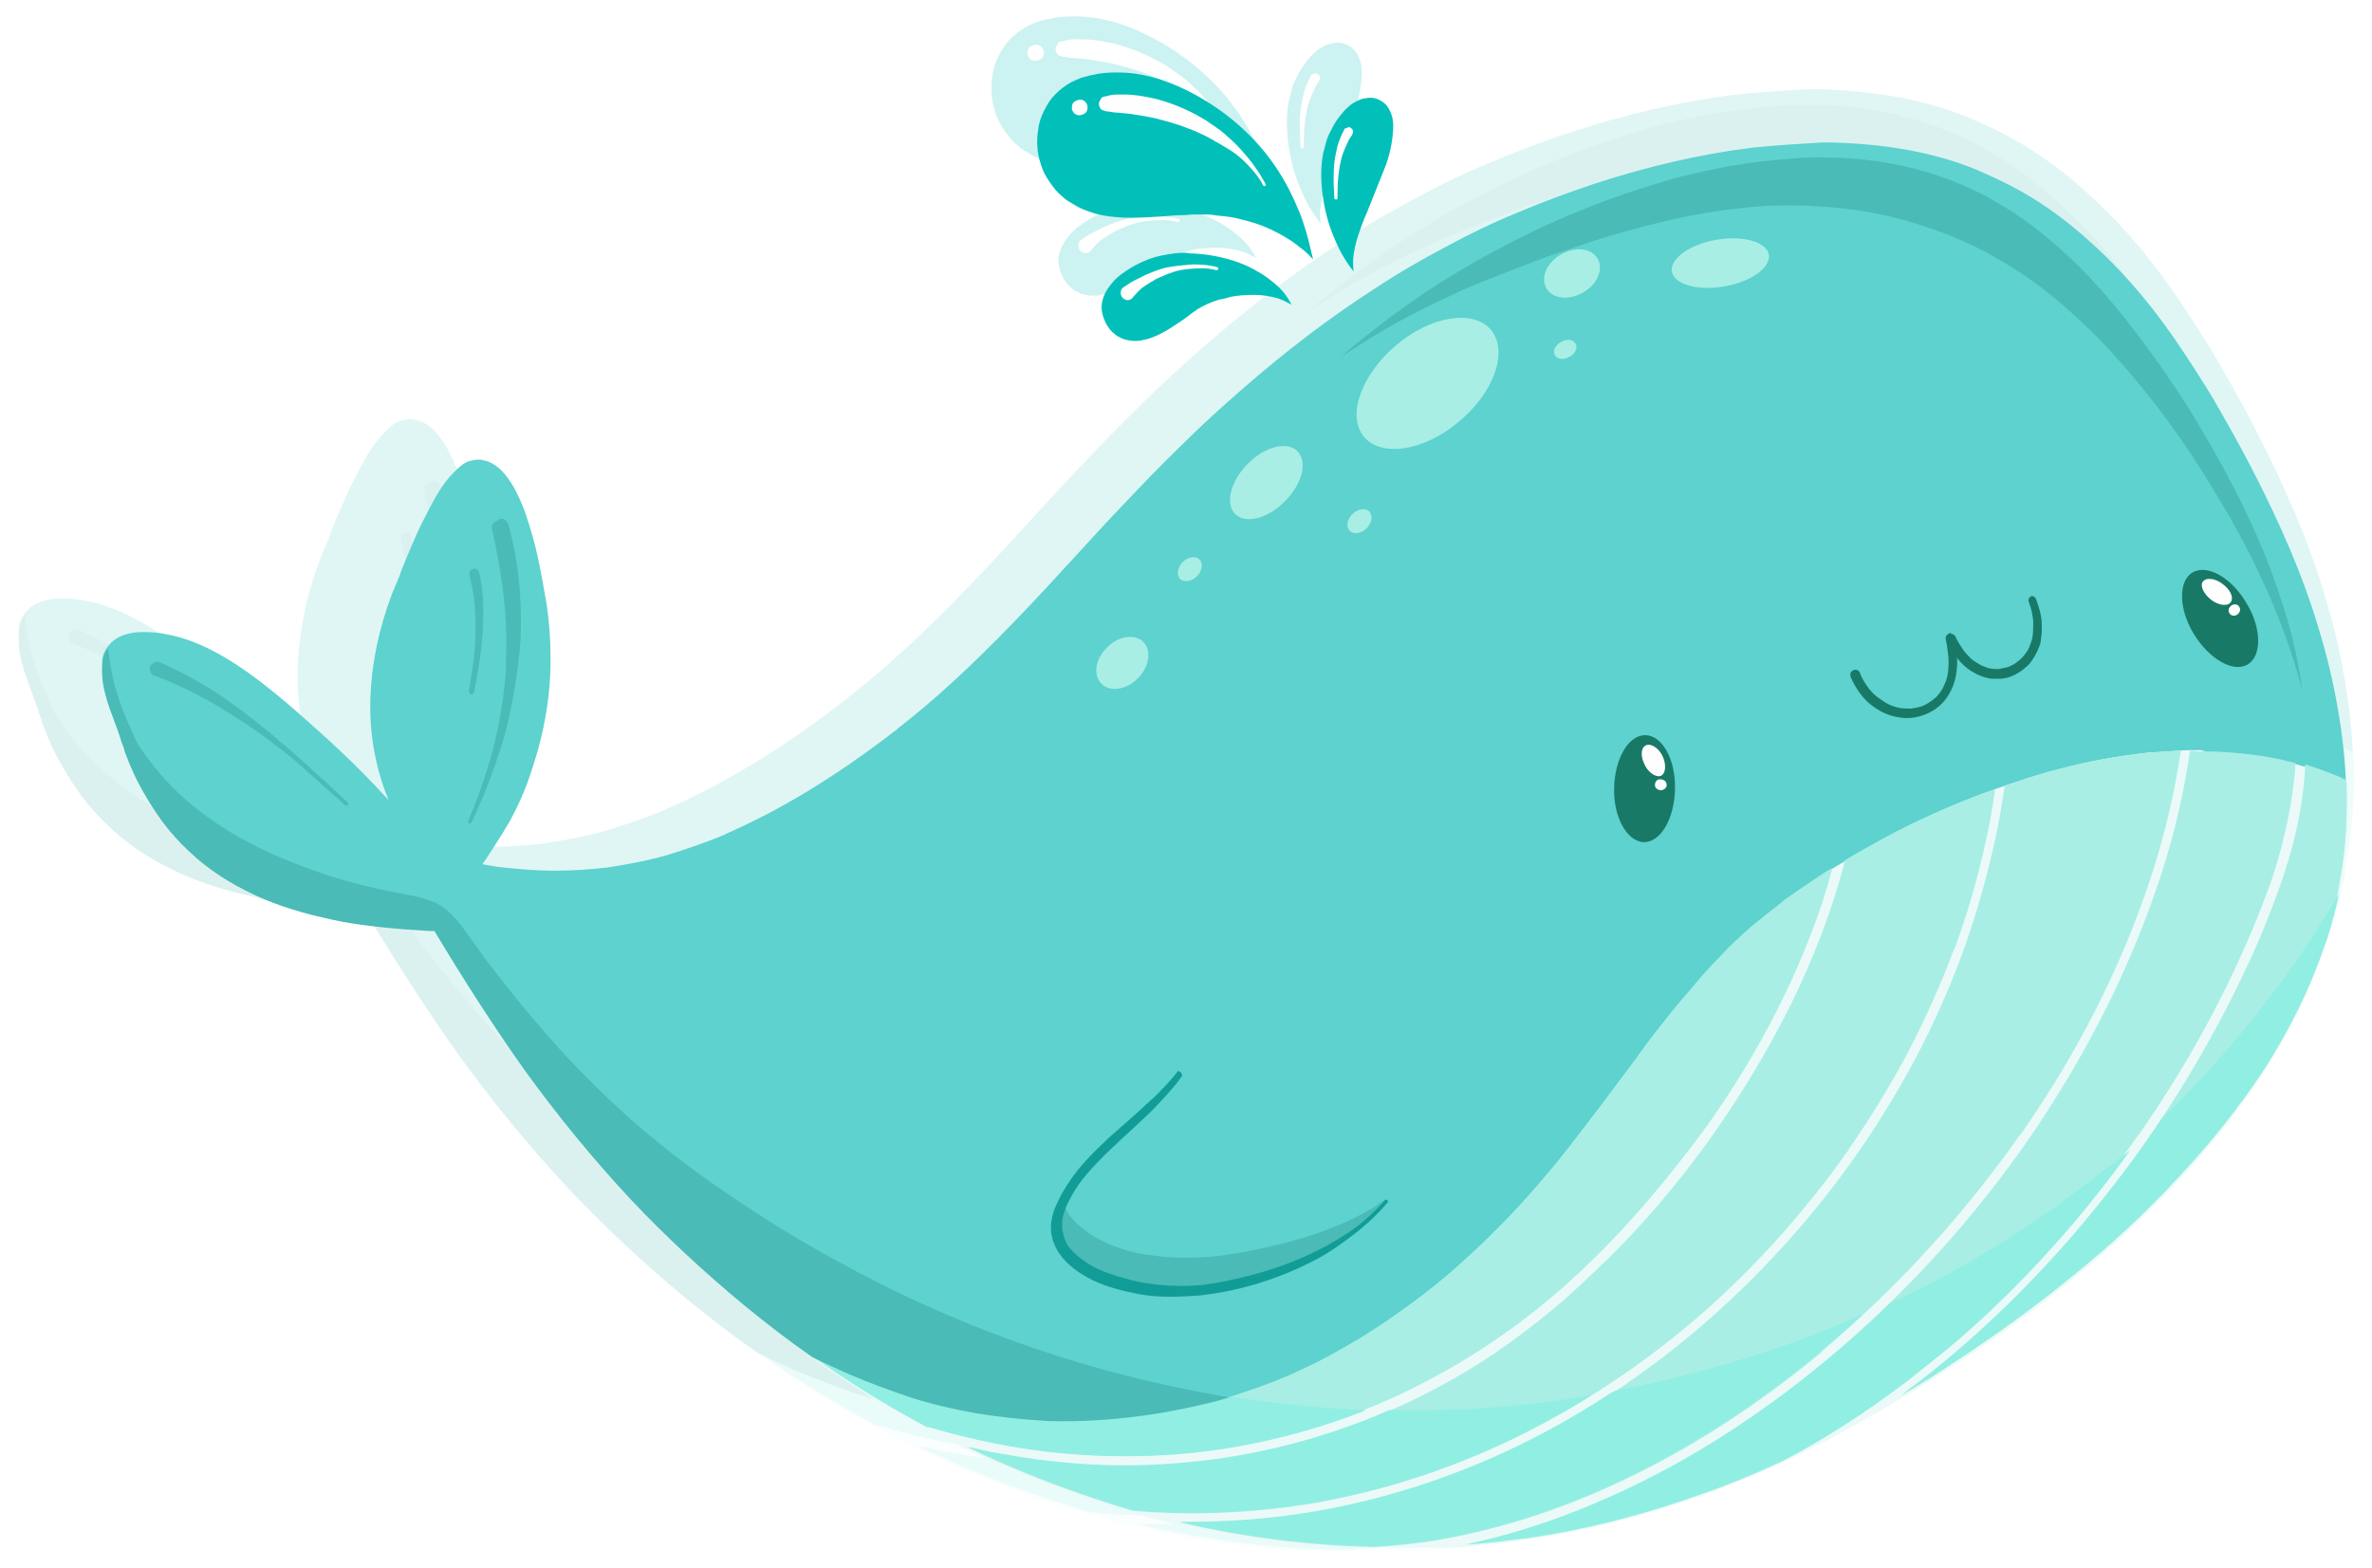 <svg width="632" height="418" viewBox="0 0 632 418" fill="none" xmlns="http://www.w3.org/2000/svg">
<g opacity="0.2" clip-path="url(#clip0_2_584)" filter="url(#filter0_d_2_584)">
<path d="M279.351 0.719C278.274 0.899 277.376 1.258 276.478 1.438C275.58 1.798 274.683 2.157 273.605 2.697C271.989 3.596 270.553 4.674 269.117 6.113C267.86 7.371 266.962 8.809 266.064 10.607C265.346 12.045 264.628 13.843 264.448 15.821C264.089 17.619 264.089 19.416 264.269 21.394C264.448 23.192 264.987 25.169 265.705 26.967C266.423 28.765 267.68 30.563 268.937 32.181C269.655 33.08 270.373 33.799 271.271 34.518C272.169 35.417 273.246 35.956 274.144 36.495C275.76 37.574 277.555 38.293 279.89 39.012C281.685 39.552 283.66 39.911 285.994 40.091C287.431 40.271 288.687 40.271 290.303 40.271C293.176 40.271 296.049 40.091 298.742 39.911C300.717 39.731 302.692 39.552 304.667 39.552C305.745 39.552 306.642 39.372 307.54 39.372C307.899 39.372 308.258 39.372 308.617 39.372C309.336 39.372 310.233 39.372 310.951 39.372C312.208 39.372 313.286 39.552 314.542 39.731C316.517 39.911 318.313 40.091 320.288 40.63C323.34 41.349 326.213 42.248 328.906 43.507C330.343 44.226 331.779 44.945 333.216 45.844C334.472 46.563 335.729 47.462 336.806 48.361C338.063 49.26 339.32 50.339 340.397 51.597L340.577 51.777C340.577 51.777 340.577 51.777 340.577 51.597C340.038 49.44 339.5 46.923 338.782 44.406C338.063 42.069 337.345 39.731 336.268 37.394C334.293 32.72 331.959 28.405 328.906 24.27C323.52 16.899 315.979 10.427 307.181 5.753C302.692 3.416 298.203 1.618 293.535 0.719C291.022 0.18 288.687 0 286.174 0C283.84 0 281.505 0.18 279.351 0.719Z" fill="#01C0B9"/>
<path d="M286.353 6.112C285.276 6.112 284.199 6.292 283.121 6.652C283.121 6.652 283.121 6.652 282.942 6.652C282.403 6.652 281.865 7.011 281.685 7.551C281.326 8.09 281.146 8.629 281.326 9.169C281.506 9.708 281.685 10.247 282.224 10.427C282.403 10.427 282.583 10.607 282.762 10.607C283.121 10.787 283.301 10.787 283.66 10.787C284.737 10.966 285.635 11.146 286.712 11.146C287.79 11.326 289.047 11.326 290.124 11.506C292.458 11.865 294.792 12.225 297.126 12.764C299.819 13.483 302.692 14.203 305.386 15.281C306.822 15.821 308.258 16.36 309.695 17.079C310.952 17.618 312.208 18.337 313.465 19.057C315.081 19.956 316.518 20.854 317.954 21.753C319.39 22.652 320.647 23.731 321.904 24.989C323.52 26.607 324.956 28.225 326.213 30.203C326.393 30.562 326.572 30.922 326.752 31.282C326.931 31.461 327.111 31.641 327.29 31.461C327.47 31.282 327.65 31.102 327.47 30.922C326.572 29.304 325.495 27.506 324.418 26.068C323.34 24.45 321.904 22.832 320.647 21.394C319.211 19.776 317.595 18.337 316.158 17.079C314.542 15.641 312.747 14.562 310.952 13.304C307.181 10.966 303.231 9.169 299.101 7.91C296.947 7.191 294.792 6.832 292.638 6.472C291.201 6.292 289.944 6.112 288.508 6.112C287.79 6.112 287.072 6.112 286.353 6.112ZM313.286 19.057C313.286 19.057 313.465 19.057 313.465 19.236C313.465 19.236 313.286 19.236 313.286 19.057Z" fill="#FEFEFE"/>
<path d="M274.503 8.09C273.964 8.45 273.785 8.989 273.785 9.528C273.605 10.607 274.503 11.866 275.76 11.866C276.298 11.866 276.837 11.686 277.376 11.326C277.914 10.967 278.094 10.427 278.094 9.888C278.273 8.809 277.376 7.551 276.119 7.551C275.58 7.551 275.042 7.731 274.503 8.09Z" fill="#FEFEFE"/>
<path d="M354.043 7.371C353.684 7.551 353.146 7.73 352.787 7.91C352.427 8.09 351.889 8.449 351.53 8.629C349.734 9.888 348.477 11.506 347.4 12.944C346.502 14.202 345.784 15.641 345.066 17.079C344.348 18.517 343.989 20.315 343.45 22.293C342.732 25.888 342.732 29.663 343.27 33.978C343.809 37.754 344.707 41.709 346.323 45.484C347.759 49.08 349.555 52.316 351.889 55.192C351.709 54.114 351.709 53.035 351.709 51.956C351.889 49.619 352.427 47.282 353.146 45.125C353.864 42.967 354.582 40.99 355.48 39.012C356.198 37.214 356.916 35.416 357.634 33.619C358.712 30.922 359.789 28.225 360.866 25.529C361.405 23.911 361.944 22.113 362.303 20.135C362.662 18.158 362.841 16.36 362.841 14.742C362.841 12.764 362.303 11.146 361.405 9.708C360.507 8.27 358.712 7.191 356.916 7.011C356.557 7.011 356.377 7.011 356.018 7.011C355.3 7.191 354.582 7.191 354.043 7.371Z" fill="#01C0B9"/>
<path d="M350.272 15.281C350.093 15.281 349.913 15.461 349.554 15.461C349.374 15.641 349.195 15.821 349.195 16C348.477 17.259 347.938 18.697 347.399 20.315C347.04 21.933 346.681 23.551 346.502 25.169C346.322 26.787 346.322 28.405 346.322 30.023C346.322 31.641 346.502 33.259 346.502 34.877C346.502 35.057 346.861 35.237 347.04 35.237C347.22 35.237 347.399 35.057 347.399 34.698C347.399 34.338 347.399 33.799 347.399 33.439C347.399 30.023 347.759 26.428 348.656 23.192C349.195 21.574 349.913 19.956 350.631 18.517C350.811 18.158 351.17 17.798 351.35 17.439C351.529 17.079 351.709 16.899 351.709 16.36C351.709 16 351.529 15.641 351.17 15.461C350.99 15.281 350.631 15.102 350.272 15.102C350.452 15.281 350.272 15.281 350.272 15.281Z" fill="#FEFEFE"/>
<path d="M304.129 49.979C301.795 50.159 299.46 50.518 297.306 51.058C294.074 51.957 290.662 53.575 287.79 55.732C286.174 56.811 284.917 58.249 284.019 59.507C282.942 60.946 282.224 62.743 282.044 64.361C281.865 66.159 282.403 67.957 283.301 69.755C283.84 70.654 284.378 71.373 284.917 71.912C285.276 72.272 285.635 72.451 285.994 72.811C286.353 73.171 286.892 73.35 287.251 73.53C287.79 73.89 288.508 74.07 289.406 74.249C289.765 74.249 290.303 74.429 290.662 74.429C291.022 74.429 291.56 74.429 291.919 74.429C292.817 74.429 293.535 74.07 294.074 74.07C294.972 73.89 295.869 73.53 296.767 73.171C299.819 71.912 302.513 69.935 305.206 68.137L305.924 67.597L306.822 66.878C307.361 66.519 308.079 65.979 308.617 65.62C310.413 64.541 312.388 63.642 314.722 62.923H314.902C315.261 62.923 315.44 62.743 315.799 62.743C316.518 62.564 317.236 62.384 317.774 62.204C319.749 61.844 321.724 61.665 323.879 61.665C324.059 61.665 324.238 61.665 324.418 61.665C326.572 61.665 328.727 62.024 330.702 62.564C331.779 62.923 332.677 63.283 333.575 63.822C333.934 64.002 334.293 64.182 334.652 64.361C333.754 62.564 332.497 60.766 330.702 59.148C329.086 57.71 327.29 56.271 324.956 55.013C321.006 52.676 316.158 51.237 311.131 50.518C309.515 50.339 307.899 50.159 306.283 50.159C305.924 49.979 305.026 49.979 304.129 49.979Z" fill="#01C0B9"/>
<path d="M300.717 53.934C298.562 54.294 296.408 55.193 294.253 56.092C293.176 56.631 292.098 57.17 291.021 57.709C289.944 58.249 289.046 58.968 288.148 59.507C287.251 60.047 287.071 61.305 287.61 62.204C288.328 63.283 289.944 63.462 290.662 62.384C291.021 61.844 291.56 61.485 291.919 60.946C292.098 60.766 292.278 60.766 292.278 60.586C292.996 59.867 293.714 59.328 294.612 58.788C295.33 58.249 296.228 57.889 296.946 57.35C298.024 56.811 299.101 56.451 300.178 55.912C301.435 55.552 302.512 55.013 303.769 54.833C303.769 54.833 303.769 54.833 303.59 54.833C305.744 54.473 307.719 54.294 309.874 54.294C309.874 54.294 309.874 54.294 310.053 54.294C311.31 54.294 312.567 54.473 313.824 54.833C314.003 54.833 314.363 54.653 314.363 54.473C314.363 54.294 314.183 53.934 314.003 53.934C311.849 53.395 309.694 53.215 307.54 53.215C307.36 53.215 307.36 53.215 307.181 53.215C305.206 53.395 302.871 53.575 300.717 53.934ZM292.817 60.406L292.637 60.586C292.637 60.586 292.637 60.406 292.817 60.406Z" fill="#FEFEFE"/>
<path d="M462.311 20.855C455.129 21.753 447.947 23.012 440.226 24.81C426.221 28.046 411.858 32.72 397.314 38.833C390.312 41.709 383.668 44.945 377.384 48.361C370.92 51.777 364.277 55.552 357.275 60.226C345.245 67.957 333.215 77.126 320.647 88.092C315.081 92.946 309.515 97.98 303.59 103.913C298.742 108.587 293.715 113.801 287.071 120.812C283.121 124.947 279.351 129.082 275.58 133.217C269.655 139.689 263.73 146.161 257.446 152.633C245.955 164.499 235.9 173.847 225.666 181.758L225.486 181.938L225.306 182.117C208.07 195.421 192.808 204.59 177.546 211.242H177.726C172.519 213.399 167.312 215.197 162.105 216.815C156.719 218.433 150.973 219.512 145.048 220.411C140.2 220.95 135.532 221.309 130.684 221.309H130.325C125.836 221.309 121.168 220.95 116.141 220.411C114.166 220.231 112.37 219.871 110.395 219.512C113.088 215.556 115.602 211.601 117.936 207.646C120.27 203.331 122.425 198.657 124.22 192.904C127.632 182.657 129.427 172.05 129.248 161.622C129.248 156.948 128.889 152.094 128.171 147.42C127.811 145.442 127.452 143.285 127.093 141.307C125.836 134.116 124.4 128.363 122.605 123.149C121.527 119.734 120.27 117.217 119.014 114.88C117.936 113.082 116.32 110.565 113.986 108.947C112.909 108.228 111.832 107.688 110.575 107.509C110.216 107.329 109.677 107.329 109.138 107.329C108.42 107.329 107.702 107.509 106.984 107.688C106.086 107.868 105.188 108.407 104.111 109.306C103.034 110.205 102.136 111.284 101.238 112.183C99.084 114.7 97.288 117.756 96.031 120.273C94.595 122.97 92.979 126.026 91.363 129.801C90.286 132.318 89.208 134.835 87.772 138.431L87.593 139.15C86.874 140.948 85.977 142.925 85.258 144.723C81.667 154.251 79.692 163.78 79.333 173.308C78.974 183.376 80.77 192.904 84.361 201.713C80.051 197.039 75.563 192.365 70.535 187.691C66.944 184.275 63.174 181.039 59.403 177.623C54.915 173.668 51.503 170.971 48.271 168.454C43.962 165.218 39.833 162.521 35.703 160.364C31.214 158.027 26.726 156.409 22.416 155.69C20.621 155.33 18.825 155.15 16.85 155.15C16.491 155.15 16.132 155.15 15.773 155.15C13.977 155.15 12.362 155.51 10.746 156.049C8.232 156.948 6.257 158.926 5.359 161.263C4.641 163.42 4.641 165.937 5.18 169.353C5.718 172.589 6.796 175.645 7.873 178.522C8.232 179.421 8.591 180.499 8.95 181.398L9.489 183.016C9.848 183.735 10.027 184.634 10.386 185.353C10.746 186.252 11.105 187.151 11.284 188.05C12.721 192.005 14.516 195.96 16.491 199.556C18.466 203.152 20.8 206.388 23.134 209.444C25.469 212.32 28.162 215.017 31.035 217.534C36.242 222.029 42.526 225.804 49.708 228.86C56.172 231.557 63.353 233.534 71.613 235.153C78.795 236.411 86.336 237.13 95.493 237.669C95.852 237.669 96.39 237.669 96.749 237.669H96.929C105.547 252.052 113.627 264.636 121.707 275.963C131.043 288.907 141.098 301.132 151.332 312.098C160.848 322.346 171.621 332.234 182.933 341.582C191.551 348.594 200.529 355.246 209.865 361.358C212.02 362.257 214.174 362.976 216.329 363.875C224.588 366.752 232.847 369.269 241.286 371.246C249.725 373.224 258.164 374.482 266.782 375.381C266.603 375.381 266.603 375.381 266.423 375.381C273.964 376.1 281.685 376.28 289.405 375.92C296.587 375.561 303.949 374.842 310.951 373.583C317.415 372.505 323.699 370.887 329.804 368.909C335.908 366.931 342.013 364.594 347.759 361.718C353.504 358.841 359.25 355.785 364.636 352.189C370.202 348.594 375.409 344.459 380.437 340.144C386.9 334.571 392.825 328.638 398.571 322.346C406.651 313.537 414.012 304.368 421.374 295.019C428.735 285.671 435.917 276.322 443.638 267.333C451.179 258.344 459.258 249.535 468.056 241.625C472.365 237.849 476.675 234.074 481.343 230.658C486.011 227.242 491.039 224.006 496.066 220.95C516.355 209.084 538.799 201.174 561.96 197.578C570.938 196.14 580.095 195.421 589.072 195.421C591.765 195.421 594.279 195.421 596.972 195.601C603.616 195.96 610.259 196.32 616.902 197.039C620.314 197.399 623.546 197.938 626.957 198.477C626.777 191.466 626.059 184.275 624.623 176.185C623.366 168.814 621.571 161.263 619.057 153.173C614.927 139.509 608.823 125.307 600.743 109.666C597.511 103.374 593.74 96.722 589.79 89.89C586.379 84.317 582.788 78.744 579.197 73.53C571.476 62.384 563.397 53.395 554.778 45.844C550.29 41.889 545.621 38.293 540.415 35.057C535.567 32.001 530.001 29.304 524.076 26.787C512.584 22.113 499.118 19.776 484.216 19.416C483.318 19.416 482.42 19.416 481.522 19.416C475.777 19.776 469.313 20.135 462.311 20.855Z" fill="#5DD2CE"/>
<path d="M586.02 187.87C584.224 187.87 582.249 187.87 580.095 188.05C577.402 188.23 574.708 188.41 572.015 188.589C563.756 189.488 555.676 190.927 547.597 193.084C543.287 194.163 539.337 195.421 535.567 196.68C531.617 197.938 527.667 199.376 523.717 200.994C513.841 204.77 504.325 209.264 495.168 214.478C490.5 217.175 486.191 219.691 482.241 222.208C478.291 224.725 474.52 227.422 470.929 229.939C467.697 232.456 464.825 234.613 462.131 236.95C458.899 239.647 456.027 242.524 453.333 245.4C450.461 248.277 447.767 251.333 445.254 254.389C442.56 257.445 440.047 260.502 437.533 263.738C435.019 266.794 432.685 269.85 430.351 273.266L426.581 278.3L424.965 280.457C422.99 283.154 421.015 285.851 418.86 288.547C415.628 292.862 411.678 298.076 407.548 303.109C403.419 307.964 399.469 312.638 395.339 316.953C390.85 321.627 386.541 325.762 382.232 329.717C377.564 334.032 372.896 337.807 368.227 341.223C363.2 344.998 358.532 348.234 353.863 351.111C348.477 354.347 343.09 357.223 337.884 359.74C332.318 362.257 326.752 364.594 321.545 366.212C318.313 367.291 315.26 368.19 312.388 368.909C309.335 369.628 306.283 370.347 303.41 370.887C296.587 372.145 290.303 373.044 284.378 373.583C280.069 373.943 275.76 374.123 271.63 374.123C269.116 374.123 267.141 374.123 265.346 373.943C259.062 373.583 253.137 373.044 247.571 371.965C241.286 370.887 235.361 369.448 229.436 367.651C223.511 365.853 217.765 363.695 212.199 361.178C208.788 359.74 205.377 357.942 201.786 356.324C206.274 359.56 211.302 362.976 216.688 366.392C239.85 380.775 264.628 391.921 290.303 399.292C313.824 406.124 338.243 409.539 362.661 409.539C364.816 409.539 366.791 409.539 368.945 409.539C395.698 408.82 422.631 403.786 448.665 394.438C461.234 389.943 473.981 384.19 486.909 377.179C497.682 371.246 508.455 364.954 518.869 358.122C529.821 350.931 540.594 343.2 550.649 334.931C561.422 326.301 571.297 317.132 580.095 307.604C589.431 297.716 597.511 287.469 604.334 276.862C611.336 265.895 616.902 254.569 620.852 242.883C623.007 236.771 624.623 230.119 625.7 223.107C626.957 215.736 627.496 208.006 627.316 199.916C627.316 198.837 627.316 197.758 627.137 196.68C626.598 196.5 626.239 196.32 625.88 196.14C622.109 194.522 618.518 193.264 615.107 192.365C613.132 191.826 611.157 191.286 609.541 190.927C607.566 190.567 605.77 190.208 603.795 189.848C598.409 189.129 593.202 188.589 588.175 188.589C587.456 187.87 586.738 187.87 586.02 187.87Z" fill="#EBFAF8"/>
<path d="M583.686 188.05C582.07 199.197 579.556 210.343 576.145 220.95C567.706 247.558 554.778 272.727 538.978 295.739C524.255 316.953 506.839 336.369 487.268 353.268C467.697 370.168 445.972 384.73 422.271 395.157C410.601 400.371 398.571 404.506 386.182 407.382C385.105 407.562 384.027 407.922 382.95 408.101C405.214 406.303 427.119 401.449 448.665 393.719C455.847 391.202 463.208 388.146 470.57 384.73C486.011 376.46 500.554 366.572 514.2 355.246L513.841 355.426C517.971 352.01 521.921 348.414 525.871 344.819C542.21 329.537 556.933 312.458 569.681 294.121C569.681 294.3 569.501 294.3 569.501 294.48C571.835 291.244 573.99 287.828 576.145 284.592C587.815 266.434 597.69 247.198 605.231 226.883C607.206 221.489 608.822 216.096 610.079 210.523C611.336 205.129 612.234 199.556 612.772 193.983C612.772 193.084 612.952 192.365 612.952 191.466C611.695 191.107 610.438 190.927 609.361 190.567C607.386 190.208 605.59 189.848 603.615 189.489C598.409 188.769 593.202 188.23 587.815 188.23C587.097 188.23 586.379 188.23 585.661 188.23C585.301 188.05 584.404 188.05 583.686 188.05Z" fill="#A8EEE4"/>
<path d="M614.209 204.77C613.132 210.882 611.516 216.995 609.541 222.927C607.746 228.141 605.77 233.355 603.616 238.568C601.641 243.422 599.307 248.276 596.973 253.13C587.277 272.906 575.606 291.783 561.961 309.222C548.315 326.84 532.694 343.2 515.457 357.583C511.507 360.819 507.378 364.055 503.248 367.111C508.455 364.055 513.662 360.819 518.689 357.403C529.642 350.212 540.415 342.481 550.469 334.211C561.242 325.582 571.118 316.413 579.915 306.885C589.072 296.997 597.332 286.749 604.155 276.322C611.157 265.355 616.723 254.029 620.673 242.344C622.828 236.231 624.444 229.579 625.521 222.568C626.778 215.197 627.316 207.466 627.137 199.376C627.137 198.297 627.137 197.219 626.957 196.14C626.598 195.96 626.06 195.78 625.7 195.601H625.88C622.469 194.162 619.057 192.904 615.646 191.825C615.466 196.32 614.927 200.455 614.209 204.77Z" fill="#A8EEE4"/>
<path d="M580.095 188.05C577.402 188.23 574.709 188.41 572.015 188.589C563.756 189.488 555.676 190.927 547.597 193.084C543.467 194.163 539.517 195.241 535.567 196.68C534.49 197.039 533.412 197.399 532.335 197.758C531.617 202.792 530.719 207.826 529.642 212.86C527.128 224.186 523.896 235.512 519.767 246.479C514.56 260.142 508.096 273.446 500.375 286.03C493.912 296.817 486.55 307.065 478.47 316.773C462.491 336.009 443.817 352.909 422.99 366.572C402.342 380.055 379.539 390.303 355.659 396.236C343.629 399.292 331.24 401.09 319.031 401.809C313.824 402.168 308.617 402.168 303.59 401.989C321.365 406.124 339.5 408.461 357.814 408.82C363.38 408.461 368.946 407.921 374.512 407.022C391.389 404.146 407.908 398.932 423.528 391.741C423.528 391.741 423.528 391.741 423.708 391.741C423.708 391.741 423.708 391.741 423.528 391.741C444.536 382.213 463.927 369.448 481.702 354.706H481.523C482.6 353.808 483.498 352.909 484.575 352.01C504.146 335.11 521.562 315.874 536.465 294.66C536.465 294.66 536.465 294.66 536.465 294.84C550.29 275.064 561.781 253.85 570.04 231.197C575.247 217.175 579.018 202.612 581.172 187.87C580.634 188.05 580.454 188.05 580.095 188.05ZM481.343 354.886C481.343 354.886 481.164 354.886 481.343 354.886C481.164 354.886 481.343 354.886 481.343 354.886ZM423.708 391.561C423.708 391.741 423.528 391.741 423.708 391.561C423.528 391.741 423.708 391.741 423.708 391.561Z" fill="#A8EEE4"/>
<path d="M523.717 200.815C514.021 204.59 504.325 209.085 495.168 214.298C492.834 215.557 490.321 216.995 487.986 218.433C487.986 218.613 487.986 218.613 487.986 218.793C484.395 232.636 479.189 245.939 472.904 258.704C466.441 271.648 458.9 284.053 450.461 295.918C442.022 307.604 432.865 318.571 422.631 328.638C417.603 333.492 412.576 338.346 407.189 342.841C401.803 347.335 396.237 351.47 390.491 355.426C379.18 362.976 366.971 369.269 354.223 374.123C341.654 378.977 328.547 382.393 315.261 384.37C301.794 386.348 288.149 386.887 274.682 385.808C267.86 385.269 261.037 384.37 254.214 383.112C250.982 382.572 247.93 381.853 244.698 381.134C259.421 388.325 274.862 394.078 290.483 398.753C306.642 400.191 322.981 399.472 339.141 396.955C357.275 393.899 375.05 388.505 391.928 380.775C391.748 380.775 391.748 380.954 391.569 380.954C410.421 372.325 428.197 360.999 444.177 347.695C444.177 347.695 444.177 347.695 443.997 347.875C461.234 333.492 476.316 316.773 489.243 298.435C489.243 298.435 489.243 298.435 489.243 298.255C489.243 298.255 489.243 298.076 489.423 298.076C494.989 289.986 500.196 281.536 504.864 272.906C509.891 263.378 514.38 253.49 518.151 243.423L518.33 243.063C518.33 243.063 518.33 243.063 518.33 243.243C521.742 234.074 524.435 224.725 526.589 215.377C527.846 209.983 528.924 204.41 529.642 198.837C527.487 199.376 525.512 200.095 523.717 200.815Z" fill="#A8EEE4"/>
<path d="M482.061 222.028C478.291 224.545 474.52 227.062 470.75 229.759C470.75 229.759 470.75 229.759 470.929 229.759C467.877 232.096 465.004 234.433 462.131 236.77C459.079 239.467 456.027 242.164 453.333 245.22C450.461 248.096 447.767 251.153 445.254 254.209C442.561 257.265 440.047 260.322 437.533 263.558C435.019 266.614 432.685 269.85 430.351 273.086C426.581 278.12 422.81 283.154 419.04 288.187C415.269 293.042 411.678 297.896 407.728 302.75C403.778 307.424 399.828 312.098 395.519 316.593C391.389 320.907 387.08 325.222 382.412 329.357C377.923 333.492 373.255 337.267 368.407 340.863C363.739 344.279 358.891 347.695 353.863 350.751C348.656 353.807 343.45 356.863 337.884 359.38C332.677 361.897 327.111 364.055 321.545 365.853C318.492 366.931 315.44 367.83 312.388 368.549C309.335 369.268 306.463 369.987 303.41 370.527C297.126 371.785 290.842 372.684 284.378 373.224C278.094 373.763 271.81 373.943 265.346 373.583C259.421 373.224 253.496 372.684 247.571 371.605C241.466 370.527 235.361 369.089 229.436 367.291C223.511 365.493 217.765 363.336 212.199 360.819C208.608 359.201 205.197 357.583 201.786 355.965C206.633 359.38 211.661 362.796 216.688 365.853C222.254 369.268 227.82 372.504 233.566 375.561C233.745 375.561 233.925 375.561 234.104 375.561C245.955 379.156 258.164 381.493 270.553 382.752C270.373 382.752 270.373 382.752 270.194 382.752C285.814 384.19 301.615 383.831 317.056 381.314C332.856 378.617 348.297 373.943 363.02 367.291C378.282 360.279 392.646 351.29 405.573 340.503C405.573 340.503 405.573 340.504 405.394 340.683C414.012 333.492 422.092 325.582 429.453 317.312C436.994 308.862 443.997 300.053 450.64 290.884C462.49 273.985 472.366 255.827 479.548 236.411C481.523 231.197 483.139 225.983 484.575 220.59C483.677 220.95 482.959 221.489 482.061 222.028ZM363.379 367.111C363.379 367.111 363.2 367.111 363.2 367.291C363.2 367.111 363.379 367.111 363.379 367.111Z" fill="#A8EEE4"/>
<path d="M206.274 358.841C205.915 358.482 205.377 358.302 205.018 357.942C208.788 360.639 212.738 363.156 216.868 365.853C222.434 369.269 228.179 372.684 233.745 375.561H233.925C234.104 375.561 234.104 375.561 234.284 375.561C243.441 378.258 252.957 380.415 262.653 381.853C265.346 382.213 268.039 382.572 270.732 382.752H270.553H270.732C276.478 383.291 282.403 383.651 288.328 383.651C298.203 383.651 307.899 382.932 317.595 381.314C330.522 379.157 343.091 375.741 355.3 370.887C342.732 370.347 330.163 369.089 317.774 367.111C316.517 367.471 315.261 367.83 314.004 368.19C313.645 368.37 313.106 368.37 312.747 368.549C309.695 369.269 306.642 369.988 303.769 370.527C296.947 371.786 290.662 372.684 284.737 373.224C280.249 373.583 275.939 373.763 271.989 373.763C269.655 373.763 267.68 373.763 265.705 373.583C259.421 373.224 253.496 372.684 247.93 371.606C244.159 370.887 240.568 370.167 236.977 369.269C234.464 368.729 232.129 368.01 229.795 367.291C228.538 366.931 227.282 366.572 226.025 366.033C222.613 364.954 219.381 363.695 216.15 362.257C214.893 361.718 213.815 361.358 212.559 360.819C210.763 360.1 208.968 359.201 207.172 358.302C205.556 357.583 203.94 356.684 202.324 355.965C203.581 356.864 205.018 357.942 206.274 358.841Z" fill="#91EEE2"/>
<path d="M367.509 370.887C365.534 370.887 363.559 370.887 361.584 370.887C359.25 371.965 356.736 373.044 354.222 373.943C341.654 378.797 328.547 382.213 315.26 384.19C306.283 385.449 297.305 386.168 288.328 386.168C283.839 386.168 279.351 385.988 274.682 385.629C267.859 385.089 260.857 384.19 254.214 382.932L253.136 382.752C250.802 382.393 248.468 381.853 246.314 381.314C245.954 381.134 245.416 381.134 245.057 380.954C257.086 386.887 269.834 391.921 282.582 396.056C285.276 396.955 287.969 397.674 290.662 398.573C296.228 399.112 301.974 399.292 307.719 399.292C318.313 399.292 328.906 398.393 339.32 396.775C357.275 393.898 375.05 388.325 392.107 380.595C400.726 376.64 409.344 371.965 417.783 366.752C400.905 369.628 384.207 371.066 367.509 370.887Z" fill="#91EEE2"/>
<path d="M467.159 354.347C459.797 356.684 452.436 359.021 445.074 360.819C438.251 362.617 431.249 364.235 424.247 365.493L422.99 366.212C401.624 380.235 379 390.123 355.659 395.876C343.45 398.932 331.061 400.73 319.031 401.449C315.261 401.629 311.49 401.809 307.899 401.809C306.642 401.809 305.385 401.809 304.129 401.809C303.949 401.809 303.769 401.809 303.59 401.809C321.186 405.944 339.5 408.281 357.634 408.64C363.021 408.281 368.766 407.741 374.332 406.843C390.671 404.146 407.19 398.932 423.349 391.561C443.279 382.392 462.85 369.988 481.343 354.527C482.241 353.807 483.318 352.909 484.396 352.01C487.268 349.493 490.141 346.976 493.014 344.279C484.575 348.054 475.957 351.47 467.159 354.347Z" fill="#91EEE2"/>
<path d="M545.263 315.334C533.413 323.604 521.024 331.155 508.096 337.627C505.583 338.886 503.069 340.144 500.376 341.223C500.376 341.223 500.376 341.223 500.555 341.223C496.246 345.538 491.757 349.493 487.448 353.268C466.8 371.066 444.895 385.269 422.451 395.157C410.242 400.55 398.212 404.685 386.362 407.382L385.644 407.562C384.926 407.741 384.028 407.921 383.31 408.101C384.208 408.101 385.105 407.921 386.183 407.921C390.492 407.562 394.621 407.022 398.751 406.483H399.11C415.808 404.146 432.506 399.831 449.025 393.898C456.207 391.382 463.568 388.325 470.93 384.909C482.6 378.797 494.271 371.246 505.583 362.617C508.455 360.28 511.508 357.942 514.38 355.605L514.201 355.785C517.971 352.729 522.101 349.133 526.231 345.358C541.133 331.515 554.958 315.874 567.168 298.795C559.986 304.368 552.624 309.941 545.263 315.334Z" fill="#91EEE2"/>
<path d="M605.95 256.187C597.331 267.513 587.995 278.299 577.761 288.187C577.042 288.907 576.324 289.626 575.606 290.165C575.606 290.165 575.606 290.165 575.606 290.345C575.606 290.345 575.606 290.345 575.786 290.165C571.476 296.637 566.988 302.929 562.319 308.862C548.315 327.02 532.694 343.2 515.816 357.223C512.584 359.92 509.173 362.616 505.941 364.954C505.223 365.493 504.505 366.032 503.786 366.572C508.634 363.695 513.662 360.639 519.048 357.043C530.001 349.852 540.774 342.121 550.828 333.852C561.601 325.222 571.476 316.053 580.274 306.525C589.611 296.637 597.691 286.39 604.513 275.962C611.516 264.996 617.082 253.67 621.032 241.984L621.391 241.085L621.75 240.006C623.007 236.231 624.084 232.096 624.982 227.781C619.057 237.849 612.773 247.377 605.95 256.187Z" fill="#91EEE2"/>
<path d="M5.539 161.622C4.821 163.78 4.821 166.297 5.36 169.713C5.898 172.949 6.975 176.185 8.053 178.881C8.412 179.78 8.591 180.499 8.95 181.398L9.13 181.758L9.669 183.376C9.848 183.915 10.028 184.455 10.207 185.174L10.387 185.713C10.746 186.612 11.105 187.511 11.285 188.41C12.721 192.365 14.517 196.32 16.671 199.916C18.646 203.331 20.801 206.747 23.314 209.804C25.648 212.68 28.342 215.377 31.215 217.894C36.422 222.388 42.706 226.164 49.888 229.22C56.351 231.917 63.533 233.894 71.793 235.512C78.975 236.771 86.516 237.49 95.672 238.029C96.032 238.029 96.57 238.029 96.929 238.029H97.109C105.727 252.411 113.807 264.816 121.887 276.322C131.223 289.266 141.278 301.491 151.512 312.458C161.208 322.706 171.801 332.593 183.113 341.942C189.038 346.796 195.322 351.65 201.786 356.145C205.377 357.942 208.968 359.56 212.2 360.999C217.766 363.336 223.511 365.493 229.436 367.471C235.182 369.269 241.287 370.707 247.571 371.786C253.137 372.684 259.241 373.404 265.346 373.763C267.321 373.943 269.296 373.943 271.63 373.943C275.58 373.943 279.89 373.763 284.378 373.404C290.303 372.864 296.408 372.145 303.41 370.707C306.283 370.168 309.336 369.448 312.388 368.729C314.004 368.37 315.62 367.83 317.415 367.291C316.697 367.111 315.979 367.111 315.081 366.931C297.665 363.875 280.428 359.56 263.551 353.808C246.853 348.055 230.693 341.223 215.072 332.953C207.172 328.818 199.272 324.324 191.731 319.649C184.011 314.795 176.649 309.941 169.288 304.548C162.285 299.334 155.283 293.761 148.819 287.828C142.355 281.895 136.071 275.603 130.146 268.951C124.221 262.299 118.475 255.288 113.089 248.277C111.473 246.299 110.036 244.142 108.6 242.164C107.523 240.726 106.445 239.108 105.368 237.669C103.932 235.692 102.316 233.714 100.341 232.096C99.802 231.737 99.263 231.197 98.545 230.838C98.007 230.478 97.288 230.119 96.75 229.939C94.416 229.04 91.902 228.321 89.388 227.961C86.695 227.422 84.002 226.883 81.309 226.343C76.102 225.085 70.895 223.826 65.868 222.029C60.66 220.231 55.454 218.253 50.426 215.916C45.578 213.579 40.91 211.062 36.422 208.006C31.933 204.949 27.803 201.534 24.033 197.758C20.621 194.163 17.389 190.208 14.696 185.893C12.182 180.499 10.028 175.645 8.591 170.432C7.873 167.735 7.335 165.038 6.975 162.342C6.796 161.443 6.796 160.544 6.616 159.645C6.257 160.184 5.898 160.724 5.539 161.622Z" fill="#4ABBB6"/>
<path d="M100.341 231.556C100.341 231.377 100.162 231.377 100.341 231.556C100.162 231.377 100.341 231.377 100.341 231.556Z" fill="#4ABBB6"/>
<path d="M322.981 267.333C321.545 267.333 319.929 267.513 318.492 267.693C315.979 268.052 313.645 268.771 311.49 269.67C310.413 270.209 309.515 270.749 308.258 271.468C307.181 272.187 306.283 273.086 305.385 273.985C305.026 274.344 305.026 274.884 305.026 275.243C303.949 276.861 302.872 278.3 301.794 279.378C298.562 282.974 294.971 286.39 291.56 289.626L289.405 291.783C284.737 296.278 280.248 300.592 276.298 305.446C273.426 308.862 270.014 313.716 269.116 318.93C268.757 321.087 268.937 323.424 269.835 325.402C270.732 327.38 272.348 329.357 274.682 330.975C275.939 331.874 277.555 332.773 278.812 333.312C280.248 334.031 281.864 334.751 283.839 335.29C288.149 336.728 292.817 337.627 297.665 337.987C299.46 338.166 301.256 338.166 303.051 338.166C305.924 338.166 308.976 337.987 312.029 337.627C316.697 337.088 321.365 336.009 326.033 334.571C335.37 331.694 343.988 327.2 351.35 321.447C355.3 318.391 358.711 314.975 361.045 311.199C363.739 307.064 365.175 302.75 365.355 298.435C365.534 293.94 364.098 289.446 361.225 285.491C359.609 283.154 357.454 280.996 354.402 278.659C351.709 276.682 348.657 274.704 344.886 272.906C341.475 271.288 337.884 269.85 334.113 268.951C330.522 267.872 326.752 267.333 322.981 267.333Z" fill="#5DD2CE"/>
<path d="M357.454 314.615C353.684 316.952 349.554 318.93 345.245 320.548C343.09 321.447 340.756 322.166 338.602 322.885C335.909 323.604 333.395 324.503 330.702 325.043C325.495 326.301 320.108 327.38 314.722 328.099C309.335 328.638 303.949 328.818 298.562 328.279C297.126 328.099 295.69 327.919 294.253 327.739C292.996 327.559 291.919 327.38 290.662 327.02C289.226 326.661 287.789 326.301 286.533 325.762C284.917 325.222 283.301 324.503 281.864 323.784C280.428 323.065 278.812 322.166 277.555 321.087C276.298 320.188 275.041 319.11 273.964 317.851C273.426 317.312 272.887 316.593 272.528 315.874C272.169 315.334 271.81 314.615 271.63 313.896C271.45 313.537 271.451 313.177 271.271 312.817C270.373 314.615 269.655 316.593 269.296 318.75C268.937 320.908 269.116 323.065 270.014 325.222C270.912 327.2 272.528 329.177 274.862 330.796C276.119 331.694 277.735 332.593 278.992 333.133C280.428 333.852 282.044 334.571 284.019 335.11C288.328 336.548 292.996 337.447 297.844 337.807C299.64 337.987 301.435 337.987 303.231 337.987C306.103 337.987 309.156 337.807 312.208 337.447C316.876 336.908 321.545 335.829 326.213 334.391C335.549 331.515 344.168 327.02 351.529 321.267C355.12 318.57 358.173 315.334 360.507 312.098C359.609 313.177 358.532 313.896 357.454 314.615Z" fill="#4ABBB6"/>
<path d="M303.051 277.041C301.794 278.659 300.358 280.277 298.921 281.715C297.485 283.333 295.869 284.772 294.253 286.21C291.021 289.266 287.61 292.143 284.378 295.019C281.146 298.075 277.914 301.132 275.221 304.547C273.964 306.165 272.707 307.963 271.63 309.761C271.091 310.66 270.553 311.559 270.194 312.458C269.655 313.536 269.116 314.615 268.757 315.694C268.398 316.772 268.219 317.671 268.039 318.75C267.859 319.829 268.039 320.907 268.039 321.806C268.219 322.705 268.398 323.604 268.757 324.503C269.116 325.402 269.475 326.121 270.014 327.02C272.169 330.436 275.58 332.773 278.992 334.571C283.301 336.728 287.789 337.807 292.458 338.706C295.151 339.245 298.024 339.425 300.896 339.425C303.769 339.425 306.462 339.245 309.335 339.065C312.028 338.706 314.722 338.346 317.235 337.807C319.929 337.267 322.622 336.548 325.136 335.829C329.624 334.391 334.113 332.773 338.422 330.615C342.731 328.638 346.681 326.121 350.452 323.245C354.402 320.368 357.993 317.132 361.225 313.357C361.404 313.177 361.404 312.997 361.225 312.637C361.045 312.458 360.686 312.458 360.507 312.637C357.634 315.874 354.582 318.75 350.991 321.267C345.425 325.042 339.32 328.099 333.036 330.436C333.036 330.436 333.036 330.436 333.215 330.436H333.036H332.856C332.856 330.436 332.856 330.436 333.036 330.436C329.624 331.694 326.213 332.773 322.622 333.672C318.313 334.75 314.183 335.649 309.694 336.189C307.181 336.368 304.487 336.548 301.974 336.368C299.46 336.368 296.767 336.009 294.253 335.649H294.433H294.253H294.074C294.074 335.649 294.074 335.649 294.253 335.649C291.739 335.29 289.226 334.571 286.712 333.852C285.096 333.312 283.301 332.773 281.685 332.054C279.53 331.155 277.555 329.896 275.76 328.458C274.682 327.559 273.785 326.66 272.887 325.582C272.348 324.863 271.989 323.964 271.63 323.065C271.45 322.346 271.271 321.626 271.091 320.728C271.091 319.829 271.091 319.11 271.091 318.211C271.271 316.772 271.81 315.514 272.348 314.076C273.785 311.019 275.58 308.143 277.735 305.626C281.864 300.772 286.533 296.637 291.201 292.322C293.535 290.165 295.869 288.008 298.024 285.67C300.178 283.333 302.333 280.996 304.128 278.479C304.487 278.12 304.308 277.58 303.949 277.221C303.769 277.041 303.41 276.861 303.231 276.861C303.41 276.681 303.051 276.861 303.051 277.041ZM278.273 305.626L278.094 305.806L278.273 305.626ZM272.887 314.076C272.707 314.076 272.707 314.255 272.887 314.076C272.707 314.255 272.707 314.076 272.887 314.076ZM281.864 331.874C282.044 331.874 282.223 332.054 282.223 332.054C282.223 332.054 282.044 332.054 281.864 331.874Z" fill="#119C97"/>
<path d="M354.762 101.036C359.609 106.789 371.46 104.991 381.155 96.722C390.851 88.632 394.801 77.305 389.953 71.373C385.105 65.62 373.255 67.417 363.559 75.687C353.864 83.957 349.914 95.283 354.762 101.036Z" fill="#A8EEE4"/>
<path d="M319.031 122.43C321.903 125.307 328.188 123.689 332.856 118.835C337.704 113.981 339.14 107.868 336.267 104.992C333.395 102.115 327.11 103.733 322.442 108.587C317.774 113.261 316.158 119.554 319.031 122.43Z" fill="#A8EEE4"/>
<path d="M440.047 55.193C440.765 58.788 447.229 60.586 454.59 59.328C461.952 58.069 467.518 54.114 466.979 50.518C466.261 46.923 459.797 45.125 452.436 46.383C445.074 47.642 439.508 51.597 440.047 55.193Z" fill="#A8EEE4"/>
<path d="M405.214 59.687C406.83 62.743 411.319 63.282 415.269 61.125C419.219 58.968 421.194 54.833 419.578 51.776C417.962 48.72 413.474 48.181 409.524 50.338C405.574 52.496 403.598 56.631 405.214 59.687Z" fill="#A8EEE4"/>
<path d="M282.044 169.533C284.378 171.87 289.047 171.151 292.099 167.915C295.331 164.679 295.869 160.184 293.535 157.847C291.201 155.51 286.533 156.229 283.481 159.465C280.249 162.521 279.53 167.196 282.044 169.533Z" fill="#A8EEE4"/>
<path d="M303.769 140.408C304.847 141.487 307.001 141.127 308.438 139.689C309.874 138.251 310.233 136.093 309.156 135.015C308.079 133.936 305.924 134.296 304.488 135.734C303.051 137.172 302.692 139.329 303.769 140.408Z" fill="#A8EEE4"/>
<path d="M350.811 127.104C351.888 128.183 354.043 127.824 355.479 126.385C356.916 124.947 357.275 122.79 356.198 121.711C355.12 120.632 352.966 120.992 351.529 122.43C349.913 124.048 349.734 126.026 350.811 127.104Z" fill="#A8EEE4"/>
<path d="M407.548 78.204C408.087 79.463 409.882 79.822 411.498 78.923C413.114 78.204 414.012 76.586 413.473 75.328C412.935 74.069 411.139 73.71 409.523 74.609C407.907 75.508 407.01 76.946 407.548 78.204Z" fill="#A8EEE4"/>
<path d="M432.327 213.399C436.995 213.399 440.766 206.927 440.945 198.657C441.125 190.387 437.354 183.735 432.686 183.735C428.018 183.735 424.247 190.207 424.067 198.477C423.888 206.567 427.658 213.219 432.327 213.399Z" fill="#197967"/>
<path d="M599.666 164.139C603.616 161.802 603.616 154.072 599.306 147.06C595.177 140.049 588.534 136.273 584.404 138.611C580.454 140.948 580.454 148.678 584.763 155.69C589.072 162.701 595.716 166.476 599.666 164.139Z" fill="#197967"/>
<path d="M436.815 195.061C435.378 195.421 433.224 193.803 432.326 191.466C431.249 189.129 431.608 186.791 433.224 186.432C434.66 186.072 436.815 187.69 437.713 190.027C438.61 192.365 438.251 194.702 436.815 195.061Z" fill="#FEFEFE"/>
<path d="M437.174 199.017C436.276 199.017 435.379 198.477 435.379 197.578C435.379 196.68 435.917 195.96 436.815 195.96C437.713 195.96 438.61 196.5 438.61 197.399C438.79 198.118 438.072 198.837 437.174 199.017Z" fill="#FEFEFE"/>
<path d="M594.818 147.06C593.741 148.139 591.047 147.6 589.072 145.802C587.097 144.004 586.379 141.847 587.456 140.948C588.534 139.869 591.227 140.408 593.202 142.206C595.177 143.824 595.895 145.982 594.818 147.06Z" fill="#FEFEFE"/>
<path d="M596.793 150.296C596.075 150.836 594.998 150.656 594.638 149.937C594.1 149.218 594.459 148.319 595.177 147.779C595.895 147.24 596.973 147.42 597.332 148.139C597.87 148.858 597.511 149.757 596.793 150.296Z" fill="#FEFEFE"/>
<path d="M517.073 155.51C516.355 155.69 515.816 156.409 515.996 157.128C516.355 158.746 516.535 160.364 516.714 161.982V161.802C516.714 161.982 516.714 161.982 516.714 162.162C516.894 163.78 516.714 165.398 516.535 166.836C516.355 167.915 515.996 168.993 515.457 170.072C515.098 170.971 514.56 171.69 514.021 172.409C513.482 173.128 512.764 173.668 512.046 174.207C511.328 174.746 510.43 175.286 509.532 175.645C508.634 176.005 507.557 176.185 506.48 176.364C505.403 176.364 504.325 176.364 503.248 176.185C502.171 176.005 501.093 175.645 500.016 175.106C498.939 174.567 498.041 173.847 496.964 173.128C495.887 172.229 494.989 171.331 494.271 170.252C493.373 168.993 492.655 167.735 492.116 166.297C491.757 165.578 490.859 165.398 490.32 165.757C489.961 165.937 489.782 166.117 489.602 166.476C489.423 166.836 489.602 167.196 489.602 167.555C490.32 169.173 491.218 170.791 492.296 172.229C493.193 173.488 494.45 174.746 495.707 175.645C498.041 177.443 500.734 178.522 503.607 178.881C506.3 179.241 508.994 178.701 511.507 177.443C514.021 176.185 515.996 174.207 517.253 171.69C518.33 169.712 518.869 167.555 519.048 165.398C519.407 162.342 518.869 159.465 518.151 156.409C517.971 155.869 517.432 155.33 516.894 155.33C517.253 155.51 517.253 155.51 517.073 155.51ZM494.271 169.712C494.271 169.892 494.45 169.892 494.271 169.712C494.45 169.892 494.271 169.892 494.271 169.712ZM500.196 174.926C500.196 174.926 500.375 174.926 500.375 175.106C500.375 175.106 500.375 174.926 500.196 174.926Z" fill="#197967"/>
<path d="M540.055 145.083C539.696 145.083 539.337 145.442 539.157 145.622C538.978 145.802 538.798 146.341 538.978 146.701C539.337 147.779 539.696 148.678 539.876 149.757C540.055 150.656 540.235 151.555 540.235 152.454C540.235 153.712 540.235 155.15 540.055 156.409C539.876 157.487 539.516 158.386 539.157 159.285C538.798 160.184 538.26 160.903 537.541 161.802C537.003 162.521 536.285 163.061 535.566 163.6C534.848 164.139 534.13 164.499 533.232 164.858C532.514 165.038 531.616 165.218 530.719 165.398C529.821 165.398 529.103 165.398 528.205 165.218C527.307 165.038 526.589 164.679 525.691 164.319C524.793 163.78 523.896 163.24 523.178 162.701C522.28 161.802 521.382 160.903 520.664 159.825C519.946 158.746 519.227 157.667 518.689 156.409C518.33 155.69 517.432 155.51 516.893 155.869C516.175 156.229 515.996 156.948 516.355 157.667C517.791 160.903 519.946 163.96 522.998 165.937C524.255 166.656 525.512 167.375 526.948 167.735C527.666 167.915 528.384 168.095 529.103 168.095C529.821 168.095 530.539 168.095 531.257 168.095C533.95 167.915 536.464 166.476 538.439 164.679C539.517 163.78 540.235 162.521 540.953 161.263C541.312 160.544 541.671 159.825 541.851 159.285C542.21 158.566 542.389 157.667 542.389 156.768C542.748 155.15 542.569 153.532 542.569 152.094C542.389 150.116 541.851 148.319 541.132 146.341C540.953 145.982 540.953 145.622 540.594 145.442C540.414 145.262 540.055 145.262 539.876 145.262C540.235 145.083 540.235 145.083 540.055 145.083ZM523.537 162.881L523.716 163.061C523.716 162.881 523.537 162.881 523.537 162.881ZM526.05 164.499C526.05 164.499 526.23 164.499 526.05 164.499C526.23 164.499 526.05 164.499 526.05 164.499ZM533.771 164.679H533.591C533.591 164.858 533.771 164.679 533.771 164.679Z" fill="#197967"/>
<path d="M481.523 23.551C479.727 23.551 477.752 23.551 475.777 23.731C474.879 23.731 474.161 23.731 473.263 23.911C467.697 24.27 461.772 24.989 455.488 26.068C449.024 27.326 442.381 28.765 435.558 30.922C422.99 34.697 410.062 39.731 397.314 46.203C391.21 49.26 385.105 52.675 379.718 55.912C373.973 59.327 368.227 63.283 362.123 67.777C357.634 71.193 352.966 74.788 348.477 78.744C351.888 76.586 355.12 74.429 358.173 72.631C364.995 68.496 372.177 64.901 379.539 61.485C383.309 59.687 387.259 58.069 391.03 56.631C393.185 55.732 395.339 55.013 397.494 54.114C399.469 53.395 401.623 52.496 403.598 51.777C413.653 48.181 421.733 45.484 429.274 43.507C438.97 40.81 447.767 39.012 456.206 37.934C459.618 37.574 462.67 37.214 465.543 37.035C468.416 36.855 471.109 36.855 473.802 36.855C476.675 36.855 479.368 37.035 482.241 37.214C489.961 37.754 497.502 39.012 504.684 40.99C512.225 43.147 519.407 45.844 526.051 49.26C532.874 52.855 539.337 56.99 545.083 61.664C547.776 63.822 550.828 66.519 553.881 69.395C556.933 72.272 559.985 75.328 562.679 78.384C568.245 84.497 573.631 91.148 578.658 98.16C583.506 104.812 587.995 111.823 592.304 119.194C594.818 123.329 596.793 126.925 598.588 130.341C600.743 134.296 602.538 138.251 604.334 142.026C607.925 149.937 610.977 158.027 613.311 165.937C613.85 167.555 614.209 169.353 614.748 170.971C614.209 167.016 613.491 162.881 612.414 158.207C610.798 151.555 608.643 144.903 605.95 137.532C601.282 125.307 594.997 112.722 586.918 99.059C583.686 93.486 579.915 87.733 575.786 81.8C572.374 76.946 568.783 72.092 565.192 67.597C557.472 57.889 549.751 50.159 541.492 43.687C537.362 40.45 532.694 37.394 527.846 34.697C523.178 32.181 518.151 30.023 512.585 28.225C503.248 25.169 492.834 23.551 481.523 23.551Z" fill="#4ABBB6"/>
<path d="M114.525 124.228C113.987 124.408 113.628 124.768 113.269 125.127C112.909 125.667 112.909 126.206 113.089 126.745C113.628 129.262 114.166 131.599 114.525 133.936C115.064 136.453 115.423 138.97 115.782 141.487C115.782 141.307 115.782 141.307 115.782 141.128C116.5 146.701 117.039 152.094 117.039 157.667C117.039 160.364 116.86 163.241 116.86 165.937C116.68 168.814 116.321 171.69 115.962 174.567V174.207C115.603 176.724 115.244 179.061 114.705 181.578C114.166 184.095 113.628 186.612 112.909 189.129C111.473 194.163 109.857 199.197 107.882 204.051C107.343 205.129 106.984 206.388 106.446 207.467C106.266 207.646 106.446 208.006 106.625 208.186C106.805 208.365 107.164 208.186 107.343 208.006C109.678 202.972 111.832 197.938 113.628 192.725C115.423 187.691 117.039 182.477 118.116 177.084C119.194 171.87 120.091 166.477 120.63 161.083C121.169 155.69 121.169 150.296 120.81 144.903C120.63 141.667 120.271 138.431 119.732 135.195C119.194 131.959 118.475 128.543 117.578 125.307C117.219 124.408 116.5 123.689 115.603 123.689C114.884 124.049 114.705 124.049 114.525 124.228Z" fill="#4ABBB6"/>
<path d="M107.702 137.712C106.984 137.891 106.625 138.611 106.804 139.33C107.343 141.487 107.702 143.644 108.061 145.802C108.779 152.094 108.6 158.566 107.702 164.858C107.343 167.016 106.984 169.353 106.625 171.51C106.625 171.87 106.804 172.229 107.163 172.409C107.522 172.589 107.881 172.229 108.061 171.87C109.138 166.476 110.036 161.083 110.395 155.51C110.575 152.633 110.754 149.937 110.575 147.06C110.575 145.622 110.395 144.364 110.216 142.925C110.036 141.487 109.857 140.049 109.497 138.611C109.318 138.071 108.779 137.532 108.241 137.532C107.881 137.532 107.702 137.712 107.702 137.712ZM107.881 145.442V145.622C107.881 145.622 107.881 145.622 107.881 145.442Z" fill="#4ABBB6"/>
<path d="M19.723 163.42C19.185 163.6 18.826 163.96 18.467 164.319C18.108 164.858 18.108 165.398 18.287 165.937C18.467 166.656 19.005 167.196 19.723 167.375C21.519 167.915 23.135 168.634 24.751 169.353C27.265 170.432 29.778 171.69 32.112 172.949C34.626 174.207 36.96 175.645 39.294 177.083C41.628 178.522 43.962 179.96 46.297 181.578C48.631 183.196 50.965 184.814 53.12 186.612L52.94 186.432C56.351 188.949 59.583 191.646 62.636 194.522C65.868 197.399 69.099 200.275 72.331 203.152C72.511 203.331 72.87 203.331 73.049 203.152C73.229 202.972 73.229 202.612 73.049 202.432C69.279 198.837 65.508 195.421 61.738 192.005C57.967 188.589 54.017 185.174 50.067 181.938C46.117 178.701 41.987 175.645 37.858 172.769C33.549 169.892 29.06 167.375 24.571 165.218C23.494 164.679 22.417 164.139 21.16 163.6C21.16 163.6 20.98 163.6 20.801 163.42C20.621 163.42 20.442 163.42 20.262 163.42C20.082 163.42 19.903 163.42 19.723 163.42Z" fill="#4ABBB6"/>
</g>
<g clip-path="url(#clip1_2_584)" filter="url(#filter1_d_2_584)">
<path d="M290.958 15.813C289.923 15.985 289.06 16.331 288.197 16.504C287.334 16.849 286.471 17.195 285.435 17.714C283.882 18.578 282.501 19.614 281.121 20.997C279.913 22.207 279.05 23.589 278.187 25.317C277.496 26.7 276.806 28.428 276.633 30.329C276.288 32.057 276.288 33.785 276.461 35.686C276.633 37.414 277.151 39.315 277.841 41.044C278.532 42.772 279.74 44.5 280.948 46.055C281.638 46.919 282.329 47.611 283.192 48.302C284.055 49.166 285.09 49.684 285.953 50.203C287.507 51.24 289.233 51.931 291.476 52.622C293.202 53.141 295.101 53.486 297.344 53.659C298.725 53.832 299.933 53.832 301.487 53.832C304.248 53.832 307.01 53.659 309.598 53.486C311.497 53.313 313.395 53.141 315.294 53.141C316.329 53.141 317.192 52.968 318.055 52.968C318.401 52.968 318.746 52.968 319.091 52.968C319.781 52.968 320.644 52.968 321.335 52.968C322.543 52.968 323.578 53.141 324.787 53.313C326.685 53.486 328.411 53.659 330.309 54.178C333.244 54.869 336.005 55.733 338.594 56.943C339.975 57.634 341.355 58.325 342.736 59.189C343.944 59.88 345.152 60.745 346.188 61.608C347.396 62.473 348.604 63.51 349.64 64.719L349.812 64.892C349.812 64.892 349.812 64.892 349.812 64.719C349.295 62.645 348.777 60.226 348.086 57.807C347.396 55.56 346.706 53.313 345.67 51.067C343.772 46.574 341.528 42.426 338.594 38.451C333.416 31.366 326.167 25.145 317.71 20.651C313.395 18.405 309.081 16.677 304.593 15.813C302.177 15.294 299.933 15.121 297.517 15.121C295.273 15.121 293.03 15.294 290.958 15.813Z" fill="#01C0B9"/>
<path d="M297.69 20.997C296.654 20.997 295.619 21.17 294.583 21.515C294.583 21.515 294.583 21.515 294.411 21.515C293.893 21.515 293.375 21.861 293.202 22.38C292.857 22.898 292.685 23.416 292.857 23.935C293.03 24.453 293.202 24.972 293.72 25.145C293.893 25.145 294.065 25.317 294.238 25.317C294.583 25.49 294.756 25.49 295.101 25.49C296.136 25.663 296.999 25.836 298.035 25.836C299.07 26.009 300.279 26.009 301.314 26.181C303.558 26.527 305.802 26.873 308.045 27.391C310.634 28.082 313.396 28.774 315.985 29.811C317.365 30.329 318.746 30.847 320.127 31.539C321.335 32.057 322.543 32.748 323.751 33.44C325.305 34.304 326.685 35.168 328.066 36.032C329.447 36.896 330.655 37.933 331.863 39.142C333.416 40.698 334.797 42.253 336.005 44.154C336.178 44.5 336.35 44.845 336.523 45.191C336.696 45.364 336.868 45.537 337.041 45.364C337.213 45.191 337.386 45.018 337.213 44.845C336.35 43.29 335.315 41.562 334.279 40.179C333.244 38.624 331.863 37.069 330.655 35.686C329.274 34.131 327.721 32.748 326.34 31.539C324.787 30.156 323.061 29.119 321.335 27.91C317.71 25.663 313.913 23.935 309.944 22.725C307.873 22.034 305.802 21.688 303.73 21.343C302.35 21.17 301.142 20.997 299.761 20.997C299.07 20.997 298.38 20.997 297.69 20.997ZM323.579 33.44C323.579 33.44 323.751 33.44 323.751 33.612C323.751 33.612 323.579 33.612 323.579 33.44Z" fill="#FEFEFE"/>
<path d="M286.298 22.898C285.781 23.244 285.608 23.762 285.608 24.28C285.435 25.317 286.298 26.527 287.507 26.527C288.024 26.527 288.542 26.354 289.06 26.009C289.578 25.663 289.75 25.145 289.75 24.626C289.923 23.589 289.06 22.38 287.852 22.38C287.334 22.38 286.816 22.552 286.298 22.898Z" fill="#FEFEFE"/>
<path d="M362.757 22.207C362.412 22.379 361.894 22.552 361.549 22.725C361.204 22.898 360.686 23.244 360.341 23.416C358.615 24.626 357.407 26.181 356.371 27.564C355.508 28.774 354.818 30.156 354.128 31.539C353.437 32.921 353.092 34.649 352.574 36.55C351.884 40.007 351.884 43.636 352.402 47.783C352.919 51.412 353.782 55.214 355.336 58.843C356.716 62.3 358.442 65.41 360.686 68.175C360.514 67.138 360.514 66.102 360.514 65.065C360.686 62.818 361.204 60.572 361.894 58.498C362.585 56.424 363.275 54.523 364.138 52.622C364.828 50.894 365.519 49.166 366.209 47.438C367.245 44.845 368.28 42.253 369.316 39.661C369.833 38.106 370.351 36.377 370.696 34.476C371.042 32.575 371.214 30.847 371.214 29.292C371.214 27.391 370.696 25.836 369.834 24.453C368.971 23.071 367.245 22.034 365.519 21.861C365.174 21.861 365.001 21.861 364.656 21.861C363.965 22.034 363.275 22.034 362.757 22.207Z" fill="#01C0B9"/>
<path d="M359.132 29.811C358.96 29.811 358.787 29.983 358.442 29.983C358.269 30.156 358.097 30.329 358.097 30.502C357.407 31.712 356.889 33.094 356.371 34.649C356.026 36.205 355.681 37.76 355.508 39.315C355.335 40.871 355.335 42.426 355.335 43.981C355.335 45.537 355.508 47.092 355.508 48.647C355.508 48.82 355.853 48.993 356.026 48.993C356.198 48.993 356.371 48.82 356.371 48.475C356.371 48.129 356.371 47.611 356.371 47.265C356.371 43.981 356.716 40.525 357.579 37.414C358.097 35.859 358.787 34.304 359.478 32.921C359.65 32.576 359.995 32.23 360.168 31.884C360.341 31.539 360.513 31.366 360.513 30.848C360.513 30.502 360.341 30.156 359.995 29.983C359.823 29.811 359.478 29.638 359.132 29.638C359.305 29.811 359.132 29.811 359.132 29.811Z" fill="#FEFEFE"/>
<path d="M314.776 63.164C312.533 63.337 310.289 63.682 308.218 64.201C305.111 65.065 301.832 66.62 299.07 68.694C297.517 69.731 296.309 71.113 295.446 72.323C294.41 73.706 293.72 75.434 293.548 76.989C293.375 78.717 293.893 80.445 294.756 82.174C295.273 83.038 295.791 83.729 296.309 84.247C296.654 84.593 296.999 84.766 297.345 85.111C297.69 85.457 298.207 85.63 298.553 85.803C299.07 86.148 299.761 86.321 300.624 86.494C300.969 86.494 301.487 86.667 301.832 86.667C302.177 86.667 302.695 86.667 303.04 86.667C303.903 86.667 304.593 86.321 305.111 86.321C305.974 86.148 306.837 85.803 307.7 85.457C310.634 84.247 313.223 82.346 315.812 80.618L316.502 80.1L317.365 79.409C317.883 79.063 318.573 78.544 319.091 78.199C320.817 77.162 322.716 76.298 324.959 75.607H325.132C325.477 75.607 325.65 75.434 325.995 75.434C326.685 75.261 327.376 75.088 327.893 74.915C329.792 74.57 331.69 74.397 333.762 74.397C333.934 74.397 334.107 74.397 334.279 74.397C336.35 74.397 338.422 74.743 340.32 75.261C341.356 75.607 342.219 75.952 343.082 76.471C343.427 76.644 343.772 76.816 344.117 76.989C343.254 75.261 342.046 73.533 340.32 71.978C338.767 70.595 337.041 69.213 334.797 68.003C331 65.756 326.34 64.374 321.507 63.682C319.954 63.51 318.401 63.337 316.847 63.337C316.502 63.164 315.639 63.164 314.776 63.164Z" fill="#01C0B9"/>
<path d="M311.497 66.966C309.426 67.311 307.355 68.175 305.284 69.04C304.248 69.558 303.212 70.076 302.177 70.595C301.141 71.113 300.278 71.805 299.415 72.323C298.552 72.841 298.38 74.051 298.898 74.915C299.588 75.952 301.141 76.125 301.832 75.088C302.177 74.57 302.695 74.224 303.04 73.706C303.212 73.533 303.385 73.533 303.385 73.36C304.075 72.669 304.766 72.15 305.629 71.632C306.319 71.113 307.182 70.768 307.872 70.249C308.908 69.731 309.943 69.385 310.979 68.867C312.187 68.521 313.223 68.003 314.431 67.83C314.431 67.83 314.431 67.83 314.258 67.83C316.329 67.484 318.228 67.311 320.299 67.311C320.299 67.311 320.299 67.311 320.472 67.311C321.68 67.311 322.888 67.484 324.096 67.83C324.269 67.83 324.614 67.657 324.614 67.484C324.614 67.311 324.441 66.966 324.269 66.966C322.198 66.447 320.126 66.275 318.055 66.275C317.883 66.275 317.883 66.275 317.71 66.275C315.812 66.447 313.568 66.62 311.497 66.966ZM303.903 73.187L303.73 73.36C303.73 73.36 303.73 73.187 303.903 73.187Z" fill="#FEFEFE"/>
<path d="M466.83 35.168C459.926 36.032 453.022 37.242 445.601 38.97C432.139 42.081 418.331 46.574 404.351 52.449C397.62 55.214 391.234 58.325 385.194 61.609C378.98 64.892 372.594 68.521 365.863 73.014C354.3 80.445 342.736 89.259 330.654 99.801C325.304 104.467 319.954 109.305 314.258 115.008C309.598 119.502 304.766 124.513 298.38 131.253C294.583 135.228 290.958 139.202 287.334 143.177C281.638 149.399 275.943 155.62 269.902 161.841C258.856 173.247 249.191 182.233 239.353 189.837L239.18 190.01L239.008 190.183C222.439 202.971 207.769 211.785 193.098 218.179H193.271C188.266 220.253 183.261 221.981 178.255 223.536C173.078 225.091 167.555 226.128 161.859 226.992C157.199 227.511 152.712 227.856 148.052 227.856H147.707C143.392 227.856 138.904 227.511 134.072 226.992C132.173 226.82 130.447 226.474 128.549 226.128C131.138 222.326 133.554 218.524 135.798 214.723C138.041 210.575 140.112 206.082 141.838 200.552C145.118 190.701 146.844 180.505 146.671 170.482C146.671 165.989 146.326 161.323 145.635 156.83C145.29 154.929 144.945 152.855 144.6 150.954C143.392 144.041 142.011 138.511 140.285 133.5C139.249 130.216 138.041 127.797 136.833 125.55C135.798 123.822 134.244 121.403 132.001 119.847C130.965 119.156 129.929 118.637 128.721 118.465C128.376 118.292 127.858 118.292 127.341 118.292C126.65 118.292 125.96 118.465 125.269 118.637C124.407 118.81 123.544 119.329 122.508 120.193C121.472 121.057 120.609 122.094 119.747 122.958C117.675 125.377 115.95 128.315 114.741 130.735C113.361 133.327 111.807 136.265 110.254 139.894C109.218 142.313 108.183 144.733 106.802 148.189L106.63 148.88C105.939 150.608 105.076 152.509 104.386 154.237C100.934 163.397 99.035 172.556 98.69 181.715C98.345 191.393 100.071 200.552 103.523 209.02C99.381 204.526 95.066 200.033 90.233 195.54C86.781 192.257 83.157 189.146 79.532 185.862C75.218 182.061 71.939 179.468 68.832 177.049C64.69 173.938 60.72 171.346 56.75 169.272C52.435 167.026 48.121 165.47 43.978 164.779C42.253 164.433 40.527 164.261 38.628 164.261C38.283 164.261 37.938 164.261 37.593 164.261C35.867 164.261 34.313 164.606 32.76 165.125C30.344 165.989 28.445 167.89 27.582 170.136C26.892 172.21 26.892 174.629 27.41 177.913C27.927 181.024 28.963 183.961 29.998 186.727C30.344 187.591 30.689 188.627 31.034 189.492L31.552 191.047C31.897 191.738 32.07 192.602 32.415 193.293C32.76 194.158 33.105 195.022 33.278 195.886C34.658 199.688 36.384 203.49 38.283 206.946C40.181 210.402 42.425 213.513 44.669 216.451C46.913 219.216 49.502 221.808 52.263 224.227C57.268 228.548 63.309 232.177 70.213 235.115C76.426 237.707 83.329 239.608 91.269 241.163C98.172 242.373 105.421 243.064 114.224 243.583C114.569 243.583 115.087 243.583 115.432 243.583H115.604C123.889 257.408 131.655 269.505 139.422 280.392C148.397 292.835 158.062 304.586 167.9 315.128C177.047 324.978 187.403 334.483 198.276 343.47C206.56 350.209 215.19 356.603 224.165 362.479C226.236 363.343 228.307 364.035 230.378 364.899C238.317 367.664 246.257 370.083 254.369 371.984C262.48 373.885 270.592 375.095 278.877 375.959C278.704 375.959 278.704 375.959 278.532 375.959C285.78 376.65 293.202 376.823 300.623 376.477C307.527 376.132 314.603 375.44 321.334 374.231C327.548 373.194 333.588 371.638 339.457 369.737C345.325 367.836 351.193 365.59 356.716 362.825C362.239 360.06 367.762 357.122 372.94 353.666C378.29 350.209 383.295 346.235 388.128 342.087C394.341 336.73 400.036 331.027 405.559 324.978C413.326 316.51 420.402 307.697 427.479 298.711C434.555 289.724 441.459 280.738 448.88 272.097C456.129 263.456 463.896 254.988 472.353 247.385C476.495 243.755 480.637 240.126 485.124 236.843C489.612 233.559 494.444 230.449 499.277 227.511C518.78 216.105 540.354 208.501 562.618 205.045C571.248 203.662 580.05 202.971 588.68 202.971C591.269 202.971 593.685 202.971 596.274 203.144C602.66 203.49 609.046 203.835 615.432 204.526C618.711 204.872 621.818 205.391 625.097 205.909C624.924 199.169 624.234 192.257 622.853 184.48C621.645 177.395 619.919 170.136 617.503 162.36C613.533 149.226 607.665 135.573 599.898 120.538C596.792 114.49 593.167 108.096 589.37 101.529C586.091 96.172 582.639 90.814 579.187 85.803C571.766 75.088 563.999 66.447 555.715 59.189C551.4 55.387 546.913 51.931 541.907 48.82C537.247 45.882 531.897 43.29 526.201 40.871C515.156 36.378 502.211 34.131 487.886 33.785C487.023 33.785 486.16 33.785 485.297 33.785C479.774 34.131 473.561 34.477 466.83 35.168Z" fill="#5DD2CE"/>
<path d="M585.746 195.713C584.02 195.713 582.121 195.713 580.05 195.886C577.461 196.059 574.873 196.231 572.284 196.404C564.344 197.268 556.578 198.651 548.811 200.725C544.669 201.761 540.872 202.971 537.247 204.181C533.45 205.391 529.653 206.773 525.856 208.328C516.364 211.957 507.216 216.278 498.414 221.289C493.927 223.882 489.785 226.301 485.988 228.721C482.19 231.14 478.566 233.732 475.114 236.152C472.008 238.571 469.246 240.645 466.657 242.891C463.551 245.484 460.789 248.249 458.2 251.014C455.439 253.779 452.85 256.717 450.434 259.654C447.845 262.592 445.428 265.53 443.012 268.641C440.596 271.579 438.352 274.516 436.108 277.8L432.484 282.639L430.931 284.713C429.032 287.305 427.134 289.897 425.062 292.489C421.956 296.637 418.159 301.648 414.189 306.487C410.22 311.153 406.422 315.646 402.453 319.794C398.138 324.287 393.996 328.262 389.854 332.064C385.366 336.211 380.879 339.84 376.391 343.124C371.559 346.753 367.071 349.864 362.584 352.629C357.406 355.739 352.228 358.504 347.223 360.924C341.873 363.343 336.523 365.59 331.517 367.145C328.411 368.182 325.477 369.046 322.715 369.737C319.781 370.429 316.847 371.12 314.086 371.638C307.527 372.848 301.486 373.712 295.791 374.231C291.649 374.576 287.506 374.749 283.537 374.749C281.12 374.749 279.222 374.749 277.496 374.576C271.455 374.231 265.76 373.712 260.409 372.675C254.369 371.638 248.673 370.256 242.978 368.528C237.282 366.8 231.759 364.726 226.409 362.306C223.129 360.924 219.85 359.196 216.398 357.64C220.713 360.751 225.546 364.035 230.723 367.318C252.988 381.143 276.806 391.858 301.486 398.943C324.096 405.51 347.568 408.794 371.041 408.794C373.112 408.794 375.011 408.794 377.082 408.794C402.798 408.102 428.687 403.263 453.713 394.277C465.794 389.957 478.048 384.427 490.475 377.687C500.83 371.984 511.186 365.935 521.196 359.369C531.725 352.456 542.08 345.025 551.745 337.075C562.101 328.78 571.593 319.967 580.05 310.808C589.025 301.303 596.792 291.452 603.35 281.256C610.081 270.715 615.432 259.827 619.229 248.594C621.3 242.719 622.853 236.324 623.889 229.585C625.097 222.499 625.615 215.068 625.442 207.291C625.442 206.255 625.442 205.218 625.27 204.181C624.752 204.008 624.407 203.835 624.061 203.662C620.437 202.107 616.985 200.897 613.706 200.033C611.807 199.515 609.909 198.996 608.356 198.651C606.457 198.305 604.731 197.959 602.833 197.614C597.655 196.923 592.65 196.404 587.817 196.404C587.127 195.713 586.436 195.713 585.746 195.713Z" fill="#EBFAF8"/>
<path d="M583.502 195.886C581.949 206.6 579.532 217.315 576.253 227.511C568.141 253.088 555.715 277.282 540.526 299.402C526.374 319.794 509.632 338.458 490.82 354.703C472.007 370.947 451.124 384.945 428.341 394.969C417.123 399.98 405.559 403.955 393.65 406.72C392.615 406.893 391.579 407.238 390.544 407.411C411.945 405.683 433.001 401.017 453.713 393.586C460.616 391.167 467.692 388.229 474.769 384.945C489.612 376.996 503.592 367.491 516.709 356.604L516.364 356.776C520.333 353.493 524.13 350.037 527.927 346.58C543.633 331.891 557.786 315.474 570.04 297.847C570.04 298.019 569.867 298.019 569.867 298.192C572.111 295.082 574.182 291.798 576.253 288.687C587.472 271.233 596.964 252.742 604.213 233.214C606.112 228.029 607.665 222.845 608.873 217.488C610.081 212.303 610.944 206.946 611.462 201.589C611.462 200.725 611.635 200.033 611.635 199.169C610.426 198.824 609.218 198.651 608.183 198.305C606.284 197.96 604.558 197.614 602.66 197.268C597.655 196.577 592.649 196.059 587.472 196.059C586.781 196.059 586.091 196.059 585.4 196.059C585.055 195.886 584.192 195.886 583.502 195.886Z" fill="#A8EEE4"/>
<path d="M612.843 211.957C611.808 217.833 610.254 223.709 608.356 229.412C606.63 234.423 604.731 239.435 602.66 244.446C600.762 249.112 598.518 253.779 596.274 258.445C586.954 277.454 575.736 295.6 562.619 312.363C549.502 329.299 534.486 345.025 517.917 358.85C514.12 361.961 510.151 365.071 506.181 368.009C511.186 365.071 516.191 361.961 521.024 358.677C531.552 351.765 541.908 344.333 551.573 336.384C561.928 328.089 571.421 319.275 579.878 310.116C588.68 300.611 596.619 290.761 603.178 280.738C609.909 270.196 615.259 259.309 619.056 248.076C621.128 242.2 622.681 235.806 623.716 229.066C624.925 221.981 625.442 214.55 625.27 206.773C625.27 205.736 625.27 204.699 625.097 203.662C624.752 203.489 624.234 203.317 623.889 203.144H624.062C620.782 201.761 617.503 200.552 614.224 199.515C614.051 203.835 613.533 207.81 612.843 211.957Z" fill="#A8EEE4"/>
<path d="M580.051 195.886C577.462 196.059 574.873 196.231 572.284 196.404C564.345 197.268 556.578 198.651 548.811 200.725C544.842 201.761 541.045 202.798 537.248 204.181C536.212 204.526 535.177 204.872 534.141 205.218C533.451 210.057 532.588 214.895 531.552 219.734C529.136 230.621 526.029 241.509 522.06 252.051C517.054 265.184 510.841 277.973 503.42 290.07C497.206 300.439 490.13 310.289 482.363 319.621C467.003 338.112 449.053 354.357 429.032 367.491C409.184 380.452 387.265 390.302 364.31 396.005C352.746 398.943 340.838 400.671 329.101 401.363C324.096 401.708 319.091 401.708 314.258 401.535C331.345 405.51 348.777 407.757 366.381 408.102C371.732 407.757 377.082 407.238 382.432 406.374C398.656 403.609 414.535 398.597 429.55 391.685C429.55 391.685 429.55 391.685 429.723 391.685C429.723 391.685 429.723 391.685 429.55 391.685C449.743 382.526 468.383 370.256 485.47 356.085H485.297C486.333 355.221 487.196 354.357 488.231 353.493C507.044 337.248 523.785 318.757 538.111 298.365C538.111 298.365 538.111 298.365 538.111 298.538C551.4 279.528 562.446 259.136 570.385 237.361C575.391 223.882 579.015 209.884 581.086 195.713C580.568 195.886 580.396 195.886 580.051 195.886ZM485.125 356.258C485.125 356.258 484.952 356.258 485.125 356.258C484.952 356.258 485.125 356.258 485.125 356.258ZM429.723 391.512C429.723 391.685 429.55 391.685 429.723 391.512C429.55 391.685 429.723 391.685 429.723 391.512Z" fill="#A8EEE4"/>
<path d="M525.857 208.156C516.537 211.785 507.217 216.105 498.414 221.117C496.171 222.326 493.754 223.709 491.511 225.091C491.511 225.264 491.511 225.264 491.511 225.437C488.059 238.744 483.054 251.532 477.013 263.802C470.8 276.245 463.551 288.169 455.439 299.575C447.327 310.808 438.525 321.349 428.687 331.027C423.854 335.693 419.022 340.359 413.844 344.679C408.666 349 403.316 352.974 397.793 356.776C386.92 364.035 375.183 370.083 362.929 374.749C350.848 379.415 338.249 382.699 325.477 384.6C312.532 386.501 299.415 387.019 286.471 385.982C279.912 385.464 273.354 384.6 266.795 383.39C263.689 382.871 260.755 382.18 257.648 381.489C271.801 388.401 286.644 393.932 301.659 398.425C317.192 399.807 332.898 399.116 348.432 396.697C365.863 393.759 382.95 388.574 399.174 381.143C399.001 381.143 399.001 381.316 398.829 381.316C416.951 373.021 434.037 362.134 449.398 349.345C449.398 349.345 449.398 349.345 449.226 349.518C465.794 335.693 480.292 319.621 492.719 301.994C492.719 301.994 492.719 301.994 492.719 301.821C492.719 301.821 492.719 301.648 492.891 301.648C498.242 293.872 503.247 285.749 507.734 277.454C512.567 268.295 516.882 258.79 520.506 249.113L520.679 248.767C520.679 248.767 520.679 248.767 520.679 248.94C523.958 240.126 526.547 231.14 528.618 222.154C529.826 216.969 530.862 211.612 531.552 206.255C529.481 206.773 527.582 207.464 525.857 208.156Z" fill="#A8EEE4"/>
<path d="M485.815 228.547C482.191 230.967 478.566 233.386 474.942 235.978C474.942 235.978 474.942 235.978 475.114 235.978C472.18 238.225 469.419 240.472 466.657 242.718C463.723 245.31 460.789 247.903 458.2 250.841C455.439 253.606 452.85 256.543 450.434 259.481C447.845 262.419 445.428 265.357 443.012 268.468C440.596 271.406 438.352 274.516 436.108 277.627C432.484 282.466 428.859 287.304 425.235 292.143C421.611 296.809 418.159 301.475 414.362 306.141C410.565 310.634 406.768 315.128 402.625 319.448C398.656 323.596 394.514 327.743 390.026 331.718C385.711 335.693 381.224 339.322 376.564 342.778C372.077 346.062 367.417 349.345 362.584 352.283C357.579 355.221 352.574 358.159 347.223 360.578C342.218 362.997 336.868 365.071 331.517 366.799C328.583 367.836 325.649 368.7 322.715 369.392C319.781 370.083 317.02 370.774 314.086 371.293C308.045 372.502 302.004 373.366 295.791 373.885C289.75 374.403 283.709 374.576 277.496 374.23C271.8 373.885 266.105 373.366 260.409 372.329C254.541 371.292 248.673 369.91 242.978 368.182C237.282 366.454 231.759 364.38 226.409 361.96C222.957 360.405 219.678 358.85 216.398 357.294C221.058 360.578 225.891 363.861 230.723 366.799C236.074 370.083 241.424 373.193 246.947 376.131C247.12 376.131 247.292 376.131 247.465 376.131C258.856 379.588 270.592 381.834 282.501 383.044C282.329 383.044 282.329 383.044 282.156 383.044C297.172 384.426 312.36 384.081 327.203 381.661C342.391 379.069 357.234 374.576 371.386 368.182C386.057 361.442 399.864 352.801 412.291 342.432C412.291 342.432 412.291 342.432 412.118 342.605C420.402 335.693 428.169 328.089 435.245 320.139C442.494 312.017 449.225 303.549 455.611 294.736C467.002 278.491 476.495 261.037 483.399 242.373C485.297 237.361 486.85 232.349 488.231 227.165C487.368 227.511 486.678 228.029 485.815 228.547ZM371.731 368.009C371.731 368.009 371.559 368.009 371.559 368.182C371.559 368.009 371.731 368.009 371.731 368.009Z" fill="#A8EEE4"/>
<path d="M220.713 360.06C220.368 359.714 219.85 359.541 219.505 359.196C223.13 361.788 226.927 364.207 230.896 366.799C236.247 370.083 241.77 373.366 247.12 376.131H247.292C247.465 376.131 247.465 376.131 247.638 376.131C256.44 378.724 265.587 380.797 274.907 382.18C277.496 382.526 280.085 382.871 282.674 383.044H282.501H282.674C288.197 383.563 293.892 383.908 299.588 383.908C309.081 383.908 318.401 383.217 327.721 381.662C340.147 379.588 352.229 376.304 363.965 371.638C351.883 371.12 339.802 369.91 327.893 368.009C326.685 368.355 325.477 368.7 324.269 369.046C323.923 369.219 323.406 369.219 323.06 369.392C320.126 370.083 317.192 370.774 314.431 371.293C307.872 372.502 301.832 373.366 296.136 373.885C291.821 374.231 287.679 374.403 283.882 374.403C281.638 374.403 279.74 374.403 277.841 374.231C271.801 373.885 266.105 373.366 260.755 372.33C257.13 371.638 253.678 370.947 250.227 370.083C247.81 369.565 245.567 368.873 243.323 368.182C242.115 367.836 240.907 367.491 239.698 366.972C236.419 365.935 233.312 364.726 230.206 363.343C228.998 362.825 227.962 362.479 226.754 361.961C225.028 361.269 223.302 360.405 221.576 359.541C220.023 358.85 218.47 357.986 216.916 357.295C218.124 358.159 219.505 359.196 220.713 360.06Z" fill="#91EEE2"/>
<path d="M375.701 371.638C373.802 371.638 371.904 371.638 370.005 371.638C367.762 372.675 365.345 373.712 362.929 374.576C350.848 379.242 338.248 382.526 325.477 384.427C316.847 385.636 308.217 386.328 299.588 386.328C295.273 386.328 290.958 386.155 286.471 385.809C279.912 385.291 273.181 384.427 266.795 383.217L265.76 383.044C263.516 382.698 261.272 382.18 259.201 381.662C258.856 381.489 258.338 381.489 257.993 381.316C269.557 387.019 281.811 391.858 294.065 395.832C296.654 396.696 299.243 397.388 301.831 398.252C307.182 398.77 312.705 398.943 318.228 398.943C328.411 398.943 338.594 398.079 348.604 396.524C365.863 393.759 382.95 388.401 399.346 380.97C407.631 377.168 415.915 372.675 424.027 367.664C407.803 370.429 391.752 371.811 375.701 371.638Z" fill="#91EEE2"/>
<path d="M471.49 355.739C464.414 357.986 457.337 360.232 450.261 361.961C443.703 363.689 436.972 365.244 430.24 366.454L429.032 367.145C408.494 380.625 386.747 390.129 364.31 395.659C352.574 398.597 340.665 400.326 329.101 401.017C325.477 401.19 321.852 401.362 318.401 401.362C317.192 401.362 315.984 401.362 314.776 401.362C314.604 401.362 314.431 401.362 314.258 401.362C331.172 405.337 348.777 407.584 366.209 407.929C371.386 407.584 376.909 407.065 382.26 406.201C397.966 403.609 413.844 398.597 429.377 391.512C448.535 382.698 467.348 370.774 485.125 355.912C485.988 355.221 487.023 354.357 488.059 353.493C490.82 351.073 493.582 348.654 496.343 346.062C488.231 349.691 479.947 352.974 471.49 355.739Z" fill="#91EEE2"/>
<path d="M546.568 318.239C535.177 326.188 523.268 333.446 510.841 339.668C508.425 340.877 506.009 342.087 503.42 343.124C503.42 343.124 503.42 343.124 503.592 343.124C499.45 347.271 495.135 351.073 490.993 354.702C471.145 371.811 450.089 385.464 428.515 394.968C416.778 400.153 405.215 404.128 393.824 406.72L393.133 406.893C392.443 407.065 391.58 407.238 390.89 407.411C391.753 407.411 392.616 407.238 393.651 407.238C397.793 406.893 401.763 406.374 405.733 405.856H406.078C422.129 403.609 438.18 399.462 454.058 393.759C460.962 391.339 468.038 388.401 475.115 385.118C486.333 379.242 497.552 371.984 508.425 363.689C511.186 361.442 514.121 359.196 516.882 356.949L516.709 357.122C520.334 354.184 524.303 350.728 528.273 347.099C542.598 333.792 555.888 318.757 567.624 302.34C560.721 307.697 553.644 313.054 546.568 318.239Z" fill="#91EEE2"/>
<path d="M604.904 261.382C596.619 272.269 587.644 282.638 577.807 292.143C577.116 292.834 576.426 293.526 575.735 294.044C575.735 294.044 575.735 294.044 575.735 294.217C575.735 294.217 575.735 294.217 575.908 294.044C571.766 300.265 567.451 306.314 562.964 312.017C549.501 329.471 534.486 345.025 518.262 358.504C515.156 361.096 511.876 363.689 508.77 365.935C508.079 366.454 507.389 366.972 506.698 367.49C511.358 364.725 516.191 361.788 521.369 358.331C531.897 351.419 542.253 343.988 551.918 336.038C562.273 327.743 571.766 318.929 580.223 309.77C589.198 300.265 596.964 290.415 603.523 280.392C610.254 269.85 615.604 258.963 619.401 247.73L619.746 246.866L620.092 245.829C621.3 242.2 622.335 238.225 623.198 234.077C617.503 243.755 611.462 252.914 604.904 261.382Z" fill="#91EEE2"/>
<path d="M27.755 170.482C27.065 172.556 27.065 174.975 27.583 178.259C28.1 181.369 29.136 184.48 30.172 187.072C30.517 187.936 30.689 188.627 31.034 189.492L31.207 189.837L31.725 191.392C31.897 191.911 32.07 192.429 32.243 193.121L32.415 193.639C32.76 194.503 33.105 195.367 33.278 196.231C34.659 200.033 36.385 203.835 38.456 207.291C40.354 210.575 42.425 213.858 44.842 216.796C47.086 219.561 49.674 222.154 52.436 224.573C57.441 228.893 63.482 232.522 70.385 235.46C76.599 238.052 83.502 239.953 91.442 241.509C98.345 242.718 105.594 243.41 114.397 243.928C114.742 243.928 115.259 243.928 115.605 243.928H115.777C124.062 257.753 131.828 269.678 139.595 280.738C148.57 293.18 158.235 304.932 168.073 315.474C177.393 325.324 187.576 334.829 198.449 343.815C204.145 348.481 210.185 353.147 216.399 357.468C219.85 359.196 223.302 360.751 226.409 362.134C231.759 364.38 237.282 366.454 242.978 368.355C248.501 370.083 254.369 371.466 260.41 372.502C265.76 373.366 271.628 374.058 277.496 374.403C279.395 374.576 281.293 374.576 283.537 374.576C287.334 374.576 291.476 374.403 295.791 374.058C301.487 373.539 307.355 372.848 314.086 371.466C316.847 370.947 319.781 370.256 322.716 369.565C324.269 369.219 325.822 368.7 327.548 368.182C326.858 368.009 326.167 368.009 325.304 367.836C308.563 364.899 291.994 360.751 275.77 355.221C259.719 349.691 244.186 343.124 229.17 335.174C221.576 331.2 213.982 326.879 206.733 322.386C199.312 317.72 192.236 313.054 185.159 307.87C178.428 302.858 171.697 297.501 165.484 291.798C159.271 286.095 153.23 280.046 147.534 273.652C141.839 267.258 136.316 260.518 131.138 253.779C129.585 251.878 128.204 249.804 126.823 247.903C125.788 246.52 124.752 244.965 123.717 243.583C122.336 241.682 120.782 239.781 118.884 238.225C118.366 237.88 117.848 237.361 117.158 237.016C116.64 236.67 115.95 236.324 115.432 236.152C113.188 235.287 110.772 234.596 108.356 234.251C105.767 233.732 103.178 233.214 100.589 232.695C95.584 231.486 90.579 230.276 85.746 228.548C80.741 226.82 75.736 224.919 70.903 222.672C66.243 220.425 61.756 218.006 57.441 215.068C53.126 212.13 49.157 208.847 45.532 205.218C42.253 201.761 39.146 197.959 36.557 193.812C34.141 188.627 32.07 183.961 30.689 178.95C29.999 176.358 29.481 173.765 29.136 171.173C28.963 170.309 28.963 169.445 28.791 168.581C28.445 169.099 28.1 169.618 27.755 170.482Z" fill="#4ABBB6"/>
<path d="M118.884 237.706C118.884 237.534 118.712 237.534 118.884 237.706C118.712 237.534 118.884 237.534 118.884 237.706Z" fill="#4ABBB6"/>
<path d="M332.898 272.097C331.518 272.097 329.964 272.27 328.583 272.442C326.167 272.788 323.923 273.479 321.852 274.343C320.817 274.862 319.954 275.38 318.746 276.072C317.71 276.763 316.847 277.627 315.984 278.491C315.639 278.837 315.639 279.355 315.639 279.701C314.603 281.256 313.568 282.639 312.532 283.675C309.426 287.132 305.974 290.415 302.695 293.526L300.623 295.6C296.136 299.92 291.821 304.068 288.024 308.734C285.263 312.017 281.984 316.683 281.121 321.695C280.775 323.768 280.948 326.015 281.811 327.916C282.674 329.817 284.227 331.718 286.471 333.273C287.679 334.137 289.232 335.001 290.441 335.52C291.821 336.211 293.375 336.902 295.273 337.421C299.415 338.803 303.903 339.667 308.563 340.013C310.289 340.186 312.015 340.186 313.74 340.186C316.502 340.186 319.436 340.013 322.37 339.667C326.858 339.149 331.345 338.112 335.832 336.73C344.807 333.965 353.092 329.644 360.168 324.114C363.965 321.176 367.244 317.893 369.488 314.264C372.077 310.289 373.457 306.141 373.63 301.994C373.803 297.673 372.422 293.353 369.66 289.551C368.107 287.305 366.036 285.231 363.102 282.984C360.513 281.083 357.579 279.182 353.955 277.454C350.675 275.899 347.223 274.516 343.599 273.652C340.147 272.615 336.523 272.097 332.898 272.097Z" fill="#5DD2CE"/>
<path d="M366.036 317.547C362.411 319.794 358.442 321.695 354.3 323.25C352.228 324.114 349.985 324.805 347.914 325.497C345.325 326.188 342.908 327.052 340.32 327.57C335.314 328.78 330.137 329.817 324.959 330.508C319.781 331.027 314.603 331.2 309.426 330.681C308.045 330.508 306.664 330.336 305.283 330.163C304.075 329.99 303.04 329.817 301.832 329.471C300.451 329.126 299.07 328.78 297.862 328.262C296.309 327.743 294.755 327.052 293.374 326.361C291.994 325.67 290.44 324.805 289.232 323.769C288.024 322.904 286.816 321.868 285.78 320.658C285.263 320.139 284.745 319.448 284.4 318.757C284.055 318.238 283.709 317.547 283.537 316.856C283.364 316.51 283.364 316.165 283.192 315.819C282.329 317.547 281.638 319.448 281.293 321.522C280.948 323.596 281.12 325.669 281.983 327.743C282.846 329.644 284.4 331.545 286.643 333.101C287.852 333.965 289.405 334.829 290.613 335.347C291.994 336.038 293.547 336.73 295.446 337.248C299.588 338.631 304.075 339.495 308.735 339.84C310.461 340.013 312.187 340.013 313.913 340.013C316.674 340.013 319.609 339.84 322.543 339.495C327.03 338.976 331.517 337.939 336.005 336.557C344.98 333.792 353.264 329.471 360.34 323.941C363.792 321.349 366.726 318.238 368.97 315.128C368.107 316.165 367.071 316.856 366.036 317.547Z" fill="#4ABBB6"/>
<path d="M313.74 281.429C312.532 282.984 311.151 284.539 309.771 285.922C308.39 287.477 306.837 288.86 305.283 290.242C302.177 293.18 298.897 295.945 295.791 298.71C292.684 301.648 289.577 304.586 286.989 307.869C285.78 309.425 284.572 311.153 283.537 312.881C283.019 313.745 282.501 314.609 282.156 315.473C281.638 316.51 281.12 317.547 280.775 318.584C280.43 319.621 280.257 320.485 280.085 321.522C279.912 322.559 280.085 323.596 280.085 324.46C280.257 325.324 280.43 326.188 280.775 327.052C281.12 327.916 281.466 328.607 281.983 329.471C284.054 332.755 287.334 335.001 290.613 336.729C294.755 338.803 299.07 339.84 303.557 340.704C306.146 341.223 308.908 341.395 311.669 341.395C314.431 341.395 317.02 341.223 319.781 341.05C322.37 340.704 324.959 340.359 327.375 339.84C329.964 339.322 332.553 338.63 334.969 337.939C339.284 336.557 343.599 335.001 347.741 332.928C351.883 331.027 355.68 328.607 359.305 325.842C363.102 323.077 366.554 319.966 369.66 316.337C369.833 316.165 369.833 315.992 369.66 315.646C369.488 315.473 369.143 315.473 368.97 315.646C366.208 318.757 363.274 321.522 359.823 323.941C354.472 327.57 348.604 330.508 342.563 332.755C342.563 332.755 342.563 332.755 342.736 332.755H342.563H342.391C342.391 332.755 342.391 332.755 342.563 332.755C339.284 333.964 336.005 335.001 332.553 335.865C328.411 336.902 324.441 337.766 320.126 338.285C317.71 338.458 315.121 338.63 312.705 338.458C310.289 338.458 307.7 338.112 305.283 337.766H305.456H305.283H305.111C305.111 337.766 305.111 337.766 305.283 337.766C302.867 337.421 300.451 336.729 298.034 336.038C296.481 335.52 294.755 335.001 293.202 334.31C291.131 333.446 289.232 332.236 287.506 330.854C286.471 329.99 285.608 329.126 284.745 328.089C284.227 327.397 283.882 326.533 283.537 325.669C283.364 324.978 283.192 324.287 283.019 323.423C283.019 322.559 283.019 321.867 283.019 321.003C283.192 319.621 283.709 318.411 284.227 317.029C285.608 314.091 287.334 311.326 289.405 308.906C293.374 304.24 297.862 300.266 302.349 296.118C304.593 294.044 306.837 291.97 308.908 289.724C310.979 287.477 313.05 285.231 314.776 282.811C315.121 282.466 314.949 281.947 314.603 281.602C314.431 281.429 314.086 281.256 313.913 281.256C314.086 281.083 313.74 281.256 313.74 281.429ZM289.923 308.906L289.75 309.079L289.923 308.906ZM284.745 317.029C284.572 317.029 284.572 317.201 284.745 317.029C284.572 317.201 284.572 317.029 284.745 317.029ZM293.374 334.137C293.547 334.137 293.72 334.31 293.72 334.31C293.72 334.31 293.547 334.31 293.374 334.137Z" fill="#119C97"/>
<path d="M363.447 112.243C368.107 117.773 379.498 116.045 388.818 108.096C398.138 100.319 401.935 89.431 397.275 83.729C392.615 78.199 381.224 79.927 371.904 87.876C362.584 95.826 358.787 106.713 363.447 112.243Z" fill="#A8EEE4"/>
<path d="M329.101 132.808C331.862 135.573 337.903 134.018 342.39 129.352C347.05 124.686 348.431 118.81 345.67 116.045C342.908 113.28 336.868 114.835 332.38 119.501C327.893 123.995 326.339 130.043 329.101 132.808Z" fill="#A8EEE4"/>
<path d="M445.428 68.176C446.119 71.632 452.332 73.36 459.408 72.15C466.485 70.941 471.835 67.139 471.317 63.682C470.627 60.226 464.414 58.498 457.337 59.708C450.261 60.917 444.911 64.719 445.428 68.176Z" fill="#A8EEE4"/>
<path d="M411.946 72.496C413.499 75.433 417.814 75.952 421.611 73.878C425.408 71.804 427.306 67.83 425.753 64.892C424.2 61.954 419.885 61.435 416.088 63.509C412.291 65.583 410.392 69.558 411.946 72.496Z" fill="#A8EEE4"/>
<path d="M293.547 178.086C295.791 180.332 300.278 179.641 303.212 176.53C306.319 173.42 306.837 169.099 304.593 166.853C302.35 164.606 297.862 165.297 294.928 168.408C291.821 171.346 291.131 175.839 293.547 178.086Z" fill="#A8EEE4"/>
<path d="M314.431 150.089C315.466 151.126 317.538 150.781 318.918 149.398C320.299 148.016 320.644 145.942 319.609 144.905C318.573 143.868 316.502 144.214 315.121 145.596C313.74 146.979 313.395 149.053 314.431 150.089Z" fill="#A8EEE4"/>
<path d="M359.65 137.301C360.686 138.338 362.757 137.993 364.137 136.61C365.518 135.227 365.863 133.154 364.828 132.117C363.792 131.08 361.721 131.426 360.34 132.808C358.787 134.363 358.614 136.264 359.65 137.301Z" fill="#A8EEE4"/>
<path d="M414.189 90.296C414.707 91.505 416.433 91.851 417.986 90.987C419.539 90.296 420.402 88.74 419.885 87.531C419.367 86.321 417.641 85.975 416.088 86.839C414.534 87.703 413.671 89.086 414.189 90.296Z" fill="#A8EEE4"/>
<path d="M438.007 220.252C442.495 220.252 446.119 214.031 446.292 206.082C446.464 198.132 442.84 191.738 438.353 191.738C433.865 191.738 430.241 197.959 430.068 205.909C429.896 213.686 433.52 220.08 438.007 220.252Z" fill="#197967"/>
<path d="M598.863 172.901C602.66 170.655 602.66 163.224 598.518 156.484C594.548 149.744 588.162 146.115 584.193 148.362C580.396 150.608 580.396 158.039 584.538 164.779C588.68 171.519 595.066 175.148 598.863 172.901Z" fill="#197967"/>
<path d="M442.322 202.625C440.941 202.971 438.87 201.415 438.007 199.169C436.971 196.922 437.316 194.676 438.87 194.33C440.251 193.984 442.322 195.54 443.185 197.786C444.048 200.033 443.702 202.28 442.322 202.625Z" fill="#FEFEFE"/>
<path d="M442.667 206.427C441.804 206.427 440.941 205.909 440.941 205.045C440.941 204.181 441.459 203.49 442.322 203.49C443.185 203.49 444.048 204.008 444.048 204.872C444.22 205.563 443.53 206.255 442.667 206.427Z" fill="#FEFEFE"/>
<path d="M594.203 156.484C593.167 157.521 590.579 157.002 588.68 155.274C586.782 153.546 586.091 151.472 587.127 150.608C588.162 149.571 590.751 150.09 592.65 151.818C594.548 153.373 595.239 155.447 594.203 156.484Z" fill="#FEFEFE"/>
<path d="M596.102 159.595C595.411 160.113 594.376 159.94 594.031 159.249C593.513 158.558 593.858 157.694 594.548 157.175C595.239 156.657 596.274 156.829 596.619 157.521C597.137 158.212 596.792 159.076 596.102 159.595Z" fill="#FEFEFE"/>
<path d="M519.471 164.606C518.78 164.779 518.262 165.47 518.435 166.161C518.78 167.717 518.953 169.272 519.125 170.827V170.655C519.125 170.827 519.125 170.827 519.125 171C519.298 172.556 519.125 174.111 518.953 175.494C518.78 176.53 518.435 177.567 517.917 178.604C517.572 179.468 517.054 180.159 516.536 180.851C516.019 181.542 515.328 182.06 514.638 182.579C513.948 183.097 513.085 183.616 512.222 183.961C511.359 184.307 510.323 184.48 509.288 184.653C508.252 184.653 507.216 184.653 506.181 184.48C505.145 184.307 504.11 183.961 503.074 183.443C502.039 182.925 501.176 182.233 500.14 181.542C499.105 180.678 498.242 179.814 497.551 178.777C496.688 177.567 495.998 176.358 495.48 174.975C495.135 174.284 494.272 174.111 493.754 174.457C493.409 174.629 493.236 174.802 493.064 175.148C492.891 175.493 493.064 175.839 493.064 176.185C493.754 177.74 494.617 179.295 495.653 180.678C496.516 181.888 497.724 183.097 498.932 183.961C501.176 185.69 503.765 186.726 506.526 187.072C509.115 187.418 511.704 186.899 514.12 185.69C516.536 184.48 518.435 182.579 519.643 180.159C520.679 178.259 521.196 176.185 521.369 174.111C521.714 171.173 521.196 168.408 520.506 165.47C520.333 164.952 519.816 164.433 519.298 164.433C519.643 164.606 519.643 164.606 519.471 164.606ZM497.551 178.259C497.551 178.431 497.724 178.431 497.551 178.259C497.724 178.431 497.551 178.431 497.551 178.259ZM503.247 183.27C503.247 183.27 503.419 183.27 503.419 183.443C503.419 183.443 503.419 183.27 503.247 183.27Z" fill="#197967"/>
<path d="M541.562 154.583C541.217 154.583 540.872 154.929 540.699 155.101C540.526 155.274 540.354 155.793 540.526 156.138C540.872 157.175 541.217 158.039 541.389 159.076C541.562 159.94 541.735 160.804 541.735 161.668C541.735 162.878 541.735 164.261 541.562 165.47C541.389 166.507 541.044 167.371 540.699 168.235C540.354 169.099 539.836 169.791 539.146 170.655C538.628 171.346 537.938 171.864 537.247 172.383C536.557 172.901 535.867 173.247 535.004 173.593C534.313 173.765 533.45 173.938 532.587 174.111C531.724 174.111 531.034 174.111 530.171 173.938C529.308 173.765 528.618 173.42 527.755 173.074C526.892 172.556 526.029 172.037 525.338 171.519C524.475 170.655 523.612 169.791 522.922 168.754C522.232 167.717 521.541 166.68 521.024 165.47C520.678 164.779 519.815 164.606 519.298 164.952C518.607 165.297 518.435 165.989 518.78 166.68C520.161 169.791 522.232 172.728 525.166 174.629C526.374 175.321 527.582 176.012 528.963 176.358C529.653 176.53 530.344 176.703 531.034 176.703C531.724 176.703 532.415 176.703 533.105 176.703C535.694 176.53 538.11 175.148 540.009 173.42C541.044 172.556 541.735 171.346 542.425 170.136C542.77 169.445 543.115 168.754 543.288 168.235C543.633 167.544 543.806 166.68 543.806 165.816C544.151 164.261 543.978 162.705 543.978 161.323C543.806 159.422 543.288 157.694 542.598 155.793C542.425 155.447 542.425 155.101 542.08 154.929C541.907 154.756 541.562 154.756 541.389 154.756C541.735 154.583 541.735 154.583 541.562 154.583ZM525.684 171.692L525.856 171.864C525.856 171.692 525.684 171.692 525.684 171.692ZM528.1 173.247C528.1 173.247 528.272 173.247 528.1 173.247C528.272 173.247 528.1 173.247 528.1 173.247ZM535.521 173.42H535.349C535.349 173.593 535.521 173.42 535.521 173.42Z" fill="#197967"/>
<path d="M485.297 37.76C483.571 37.76 481.673 37.76 479.774 37.933C478.911 37.933 478.221 37.933 477.358 38.106C472.008 38.451 466.312 39.142 460.271 40.179C454.058 41.389 447.672 42.772 441.114 44.845C429.032 48.474 416.605 53.313 404.351 59.535C398.483 62.472 392.615 65.756 387.437 68.867C381.914 72.15 376.391 75.952 370.523 80.272C366.208 83.556 361.721 87.012 357.406 90.814C360.686 88.74 363.792 86.667 366.726 84.939C373.285 80.964 380.188 77.507 387.265 74.224C390.889 72.496 394.686 70.941 398.311 69.558C400.382 68.694 402.453 68.003 404.524 67.138C406.423 66.447 408.494 65.583 410.392 64.892C420.057 61.436 427.824 58.843 435.073 56.943C444.393 54.35 452.85 52.622 460.962 51.585C464.241 51.24 467.175 50.894 469.936 50.721C472.698 50.548 475.287 50.548 477.876 50.548C480.637 50.548 483.226 50.721 485.988 50.894C493.409 51.412 500.658 52.622 507.562 54.523C514.81 56.597 521.714 59.189 528.1 62.472C534.659 65.929 540.872 69.904 546.395 74.397C548.984 76.471 551.918 79.063 554.852 81.828C557.786 84.593 560.72 87.531 563.309 90.469C568.659 96.344 573.837 102.738 578.67 109.478C583.33 115.872 587.644 122.612 591.787 129.698C594.203 133.672 596.101 137.129 597.827 140.412C599.899 144.214 601.624 148.016 603.35 151.645C606.802 159.249 609.736 167.026 611.98 174.629C612.498 176.185 612.843 177.913 613.361 179.468C612.843 175.666 612.153 171.692 611.117 167.198C609.564 160.804 607.493 154.41 604.904 147.325C600.416 135.573 594.376 123.476 586.609 110.342C583.502 104.985 579.878 99.455 575.908 93.752C572.629 89.086 569.177 84.42 565.725 80.1C558.304 70.768 550.882 63.337 542.943 57.115C538.973 54.005 534.486 51.067 529.826 48.474C525.339 46.055 520.506 43.981 515.156 42.253C506.181 39.315 496.171 37.76 485.297 37.76Z" fill="#4ABBB6"/>
<path d="M132.519 134.537C132.001 134.709 131.656 135.055 131.311 135.401C130.966 135.919 130.966 136.437 131.138 136.956C131.656 139.375 132.174 141.622 132.519 143.869C133.037 146.288 133.382 148.707 133.727 151.127C133.727 150.954 133.727 150.954 133.727 150.781C134.417 156.138 134.935 161.323 134.935 166.68C134.935 169.272 134.763 172.037 134.763 174.63C134.59 177.395 134.245 180.16 133.9 182.925V182.579C133.554 184.998 133.209 187.245 132.692 189.664C132.174 192.084 131.656 194.503 130.966 196.923C129.585 201.761 128.032 206.6 126.133 211.266C125.615 212.303 125.27 213.513 124.752 214.55C124.58 214.723 124.752 215.068 124.925 215.241C125.097 215.414 125.443 215.241 125.615 215.068C127.859 210.229 129.93 205.391 131.656 200.379C133.382 195.54 134.935 190.529 135.971 185.344C137.006 180.332 137.869 175.148 138.387 169.964C138.905 164.779 138.905 159.595 138.56 154.41C138.387 151.3 138.042 148.189 137.524 145.078C137.006 141.968 136.316 138.684 135.453 135.573C135.108 134.709 134.417 134.018 133.554 134.018C132.864 134.364 132.692 134.364 132.519 134.537Z" fill="#4ABBB6"/>
<path d="M125.96 147.498C125.269 147.67 124.924 148.362 125.097 149.053C125.615 151.127 125.96 153.2 126.305 155.274C126.995 161.323 126.823 167.544 125.96 173.593C125.615 175.666 125.269 177.913 124.924 179.987C124.924 180.332 125.097 180.678 125.442 180.851C125.787 181.024 126.132 180.678 126.305 180.332C127.341 175.148 128.204 169.963 128.549 164.606C128.721 161.841 128.894 159.249 128.721 156.484C128.721 155.101 128.549 153.892 128.376 152.509C128.204 151.127 128.031 149.744 127.686 148.362C127.513 147.843 126.995 147.325 126.478 147.325C126.132 147.325 125.96 147.498 125.96 147.498ZM126.132 154.929V155.101C126.132 155.101 126.132 155.101 126.132 154.929Z" fill="#4ABBB6"/>
<path d="M41.39 172.21C40.872 172.383 40.527 172.728 40.182 173.074C39.837 173.592 39.837 174.111 40.009 174.629C40.182 175.321 40.7 175.839 41.39 176.012C43.116 176.53 44.669 177.222 46.223 177.913C48.639 178.95 51.055 180.159 53.299 181.369C55.715 182.579 57.959 183.961 60.203 185.344C62.446 186.726 64.69 188.109 66.934 189.664C69.177 191.22 71.421 192.775 73.492 194.503L73.32 194.33C76.599 196.75 79.706 199.342 82.639 202.107C85.746 204.872 88.853 207.637 91.96 210.402C92.132 210.575 92.477 210.575 92.65 210.402C92.823 210.229 92.823 209.884 92.65 209.711C89.025 206.254 85.401 202.971 81.777 199.688C78.152 196.404 74.355 193.121 70.558 190.01C66.761 186.899 62.791 183.961 58.822 181.196C54.68 178.431 50.365 176.012 46.05 173.938C45.014 173.42 43.979 172.901 42.771 172.383C42.771 172.383 42.598 172.383 42.425 172.21C42.253 172.21 42.08 172.21 41.908 172.21C41.735 172.21 41.563 172.21 41.39 172.21Z" fill="#4ABBB6"/>
</g>
<defs>
<filter id="filter0_d_2_584" x="0.64" y="0" width="631.216" height="417.721" filterUnits="userSpaceOnUse" color-interpolation-filters="sRGB">
<feFlood flood-opacity="0" result="BackgroundImageFix"/>
<feColorMatrix in="SourceAlpha" type="matrix" values="0 0 0 0 0 0 0 0 0 0 0 0 0 0 0 0 0 0 127 0" result="hardAlpha"/>
<feOffset dy="4.36"/>
<feGaussianBlur stdDeviation="2.18"/>
<feComposite in2="hardAlpha" operator="out"/>
<feColorMatrix type="matrix" values="0 0 0 0 0 0 0 0 0 0 0 0 0 0 0 0 0 0 0.25 0"/>
<feBlend mode="normal" in2="BackgroundImageFix" result="effect1_dropShadow_2_584"/>
<feBlend mode="normal" in="SourceGraphic" in2="effect1_dropShadow_2_584" result="shape"/>
</filter>
<filter id="filter1_d_2_584" x="23.046" y="15.121" width="606.761" height="401.537" filterUnits="userSpaceOnUse" color-interpolation-filters="sRGB">
<feFlood flood-opacity="0" result="BackgroundImageFix"/>
<feColorMatrix in="SourceAlpha" type="matrix" values="0 0 0 0 0 0 0 0 0 0 0 0 0 0 0 0 0 0 127 0" result="hardAlpha"/>
<feOffset dy="4.191"/>
<feGaussianBlur stdDeviation="2.096"/>
<feComposite in2="hardAlpha" operator="out"/>
<feColorMatrix type="matrix" values="0 0 0 0 0 0 0 0 0 0 0 0 0 0 0 0 0 0 0.25 0"/>
<feBlend mode="normal" in2="BackgroundImageFix" result="effect1_dropShadow_2_584"/>
<feBlend mode="normal" in="SourceGraphic" in2="effect1_dropShadow_2_584" result="shape"/>
</filter>
<clipPath id="clip0_2_584">
<rect width="622.496" height="409" fill="white" transform="translate(5)"/>
</clipPath>
<clipPath id="clip1_2_584">
<rect width="598.378" height="393.154" fill="white" transform="translate(27.237 15.121)"/>
</clipPath>
</defs>
</svg>
